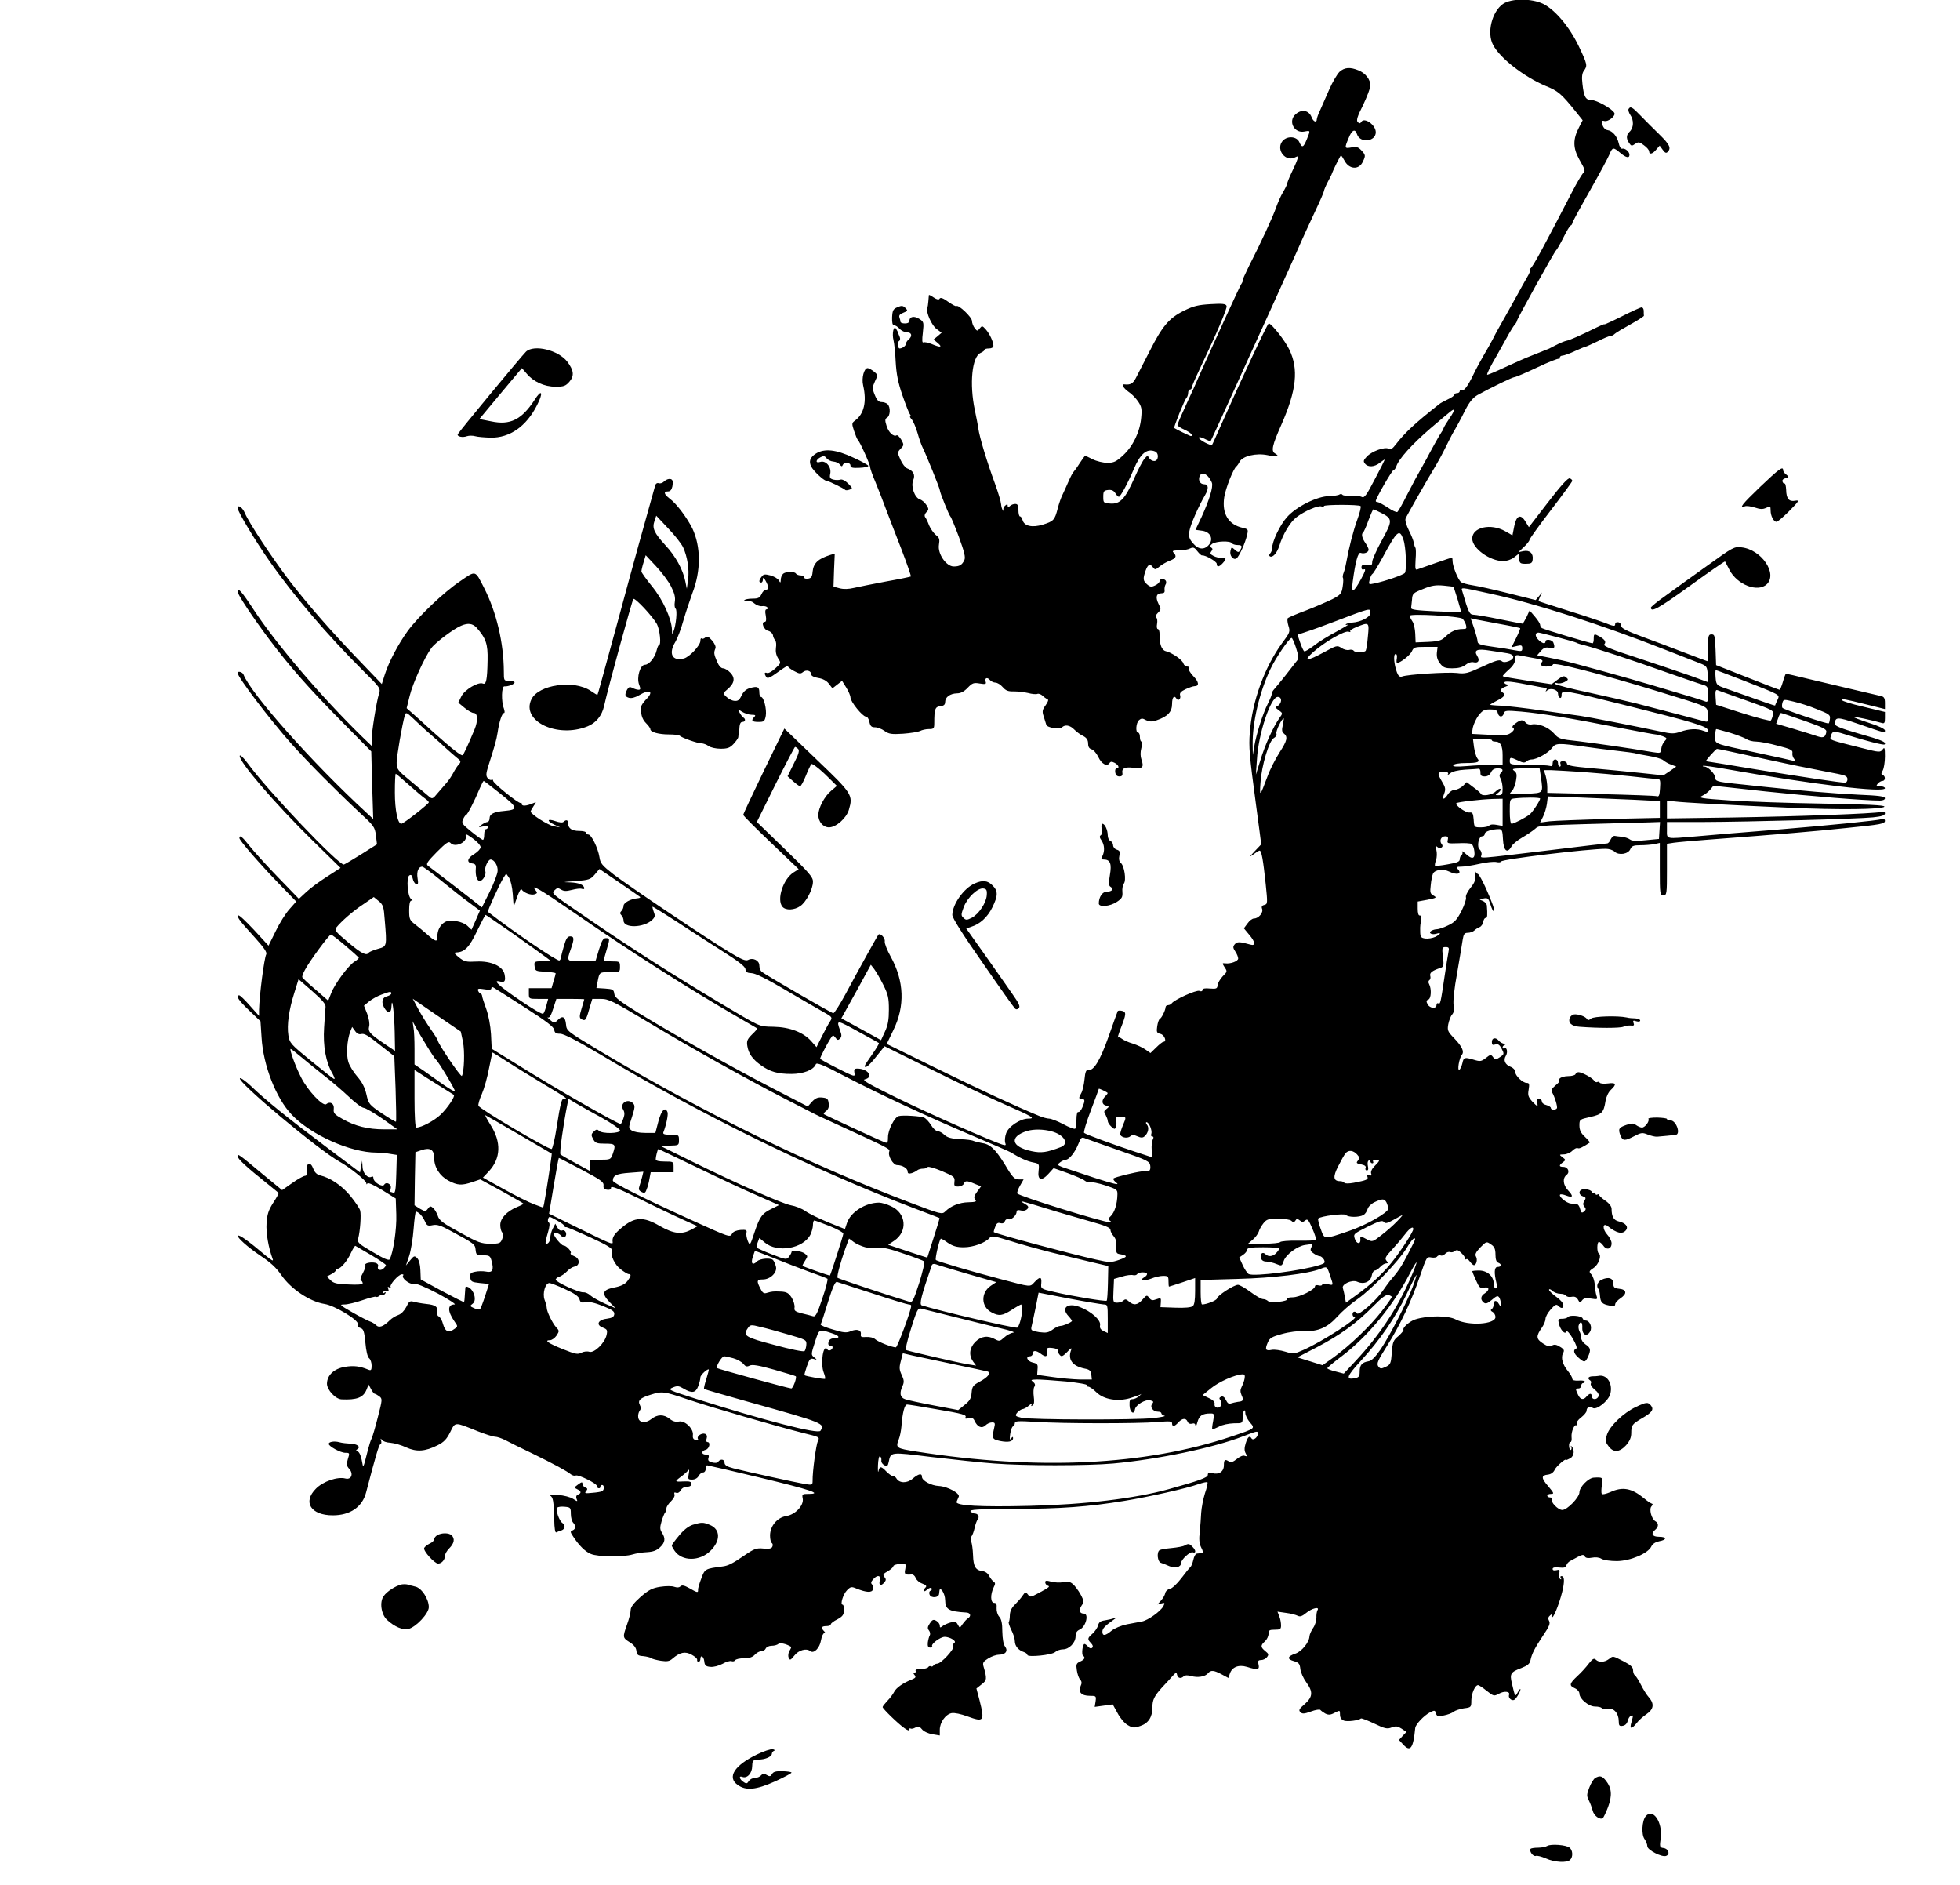 <?xml version="1.0" standalone="no"?>
<!DOCTYPE svg PUBLIC "-//W3C//DTD SVG 20010904//EN"
 "http://www.w3.org/TR/2001/REC-SVG-20010904/DTD/svg10.dtd">
<svg version="1.0" xmlns="http://www.w3.org/2000/svg"
 width="1097pt" height="1055pt" viewBox="0 0 1097 1055"
 preserveAspectRatio="xMidYMid meet">
<g transform="translate(0,1055) scale(0.1,-0.1)"
fill="#000000" stroke="none">
<path d="M8412 10528 c-62 -44 -91 -161 -56 -228 38 -75 174 -180 295 -231 70
-28 88 -44 168 -143 l39 -49 -20 -39 c-35 -67 -35 -115 1 -180 36 -64 35 -62
19 -80 -7 -8 -33 -52 -57 -98 -161 -312 -222 -424 -235 -432 -6 -4 -7 -8 -3
-8 5 0 -2 -19 -16 -42 -14 -24 -37 -65 -52 -93 -40 -72 -98 -176 -112 -200 -6
-11 -20 -36 -29 -55 -10 -19 -31 -57 -48 -85 -16 -27 -43 -77 -59 -110 -32
-67 -55 -97 -68 -89 -5 3 -9 0 -9 -5 0 -6 -7 -11 -15 -11 -8 0 -15 -4 -15 -9
0 -5 -17 -17 -37 -26 -20 -10 -42 -21 -47 -26 -135 -106 -193 -160 -243 -225
-19 -25 -29 -32 -41 -25 -21 12 -94 -14 -122 -44 -19 -20 -21 -27 -10 -40 17
-21 53 -19 84 6 14 11 26 19 26 16 0 -2 -25 -52 -56 -110 -46 -89 -58 -105
-72 -98 -9 5 -36 8 -60 6 -23 -1 -45 2 -48 6 -3 5 -11 6 -17 2 -7 -5 -32 -8
-57 -9 -69 -1 -186 -60 -237 -118 -40 -45 -83 -136 -83 -174 0 -10 -5 -23 -11
-29 -6 -6 -7 -13 -2 -16 15 -10 40 17 53 58 21 67 61 134 97 161 44 34 121 67
139 60 8 -3 14 -2 14 2 0 9 197 9 205 0 4 -3 -4 -37 -18 -75 -23 -63 -48 -161
-62 -240 -3 -18 -9 -43 -14 -56 -6 -14 -7 -27 -5 -30 3 -3 3 -25 -1 -49 -6
-40 -11 -46 -58 -71 -29 -14 -95 -43 -147 -63 -52 -19 -98 -39 -102 -43 -4 -3
-3 -23 3 -42 11 -34 9 -39 -36 -99 -98 -135 -167 -324 -180 -501 -6 -79 -3
-122 35 -404 6 -44 15 -111 20 -150 l9 -70 -37 -39 c-30 -32 -32 -35 -8 -18
16 12 32 22 36 22 11 0 20 -55 34 -187 11 -107 11 -112 -7 -117 -14 -3 -18
-10 -13 -22 8 -21 -20 -54 -45 -54 -10 0 -26 -12 -37 -28 l-20 -27 29 -35 c36
-42 38 -65 7 -56 -60 17 -74 17 -87 2 -11 -13 -11 -20 3 -41 9 -13 16 -31 16
-39 0 -15 -43 -31 -73 -27 -17 2 -17 1 -3 -22 16 -23 15 -25 -11 -51 -14 -15
-27 -37 -28 -49 -2 -19 -6 -22 -43 -19 -28 3 -42 0 -42 -8 0 -7 -7 -10 -17 -5
-18 6 -140 -49 -155 -70 -4 -5 -13 -10 -20 -10 -7 0 -13 -4 -14 -10 -1 -19
-23 -63 -32 -66 -5 -2 -12 -21 -15 -41 -5 -34 -3 -39 19 -44 22 -6 36 -44 16
-44 -5 0 -23 -14 -41 -32 l-32 -31 -27 19 c-15 11 -47 26 -72 34 -25 7 -52 20
-61 27 -9 7 -18 10 -22 7 -3 -4 3 18 14 47 33 84 34 95 10 102 -12 3 -23 2
-25 -1 -2 -4 -25 -68 -51 -142 -48 -135 -83 -193 -114 -188 -12 2 -17 -10 -21
-52 -3 -30 -11 -65 -18 -77 -16 -28 -15 -33 3 -33 18 0 19 -9 3 -47 -7 -16
-17 -28 -23 -26 -6 2 -10 -16 -10 -41 0 -24 -3 -48 -7 -52 -4 -4 -34 7 -67 25
-32 17 -68 31 -79 31 -11 0 -37 7 -58 16 -127 52 -323 143 -570 264 l-281 138
37 77 c66 134 61 275 -15 412 -20 36 -35 74 -33 85 3 19 -25 48 -35 38 -6 -6
-111 -196 -184 -332 -32 -59 -63 -108 -69 -108 -10 0 -374 211 -401 232 -7 6
-13 21 -13 35 0 28 -35 46 -63 31 -13 -7 -38 3 -105 44 -125 75 -559 367 -647
434 -65 51 -75 62 -80 98 -8 50 -45 126 -62 126 -7 0 -13 5 -13 10 0 6 -17 10
-38 10 -41 0 -62 14 -62 42 0 20 -11 23 -26 9 -5 -6 -24 -4 -46 4 -46 16 -50
1 -5 -20 l32 -15 -35 6 c-33 6 -130 68 -130 83 0 3 8 17 17 31 16 23 16 23 -3
15 -38 -16 -64 -18 -64 -4 0 7 -3 10 -6 6 -8 -8 -154 110 -154 124 0 6 -4 8
-9 5 -5 -3 -14 1 -21 9 -11 13 -10 26 3 68 38 119 45 144 52 187 9 62 25 110
36 110 5 0 4 11 -1 26 -15 38 -13 125 3 123 19 -2 57 12 57 22 0 5 -13 9 -30
9 -30 0 -30 1 -30 53 -1 160 -41 330 -110 466 -52 102 -45 100 -134 39 -91
-61 -234 -197 -294 -279 -53 -73 -106 -174 -128 -243 l-17 -54 -117 122 c-162
168 -295 320 -402 459 -95 125 -225 322 -247 375 -13 32 -41 51 -41 29 0 -19
98 -182 177 -295 133 -191 328 -419 525 -615 97 -96 99 -99 89 -130 -14 -45
-41 -214 -41 -256 l0 -35 -56 54 c-224 219 -478 516 -604 708 -68 104 -90 128
-90 101 0 -16 83 -141 175 -264 118 -157 223 -276 410 -465 l163 -165 5 -189
6 -189 -37 34 c-302 278 -647 666 -689 774 -5 14 -33 22 -33 9 0 -23 180 -260
299 -394 92 -103 254 -266 377 -381 87 -80 92 -86 98 -134 l6 -50 -87 -55
c-48 -30 -92 -56 -98 -58 -27 -7 -427 413 -539 567 -22 30 -42 49 -44 42 -9
-28 197 -269 410 -477 l154 -151 -76 -49 c-41 -26 -94 -65 -116 -86 l-41 -38
-119 123 c-66 68 -137 147 -159 175 -39 50 -55 62 -55 42 0 -13 107 -137 221
-255 l97 -100 -38 -43 c-21 -23 -56 -79 -77 -123 l-40 -81 -81 88 c-45 48 -84
85 -88 81 -9 -9 8 -31 93 -124 52 -58 69 -83 63 -94 -11 -20 -38 -227 -40
-309 l0 -35 -51 57 c-28 32 -55 58 -60 58 -22 0 -4 -28 55 -84 l64 -61 6 -90
c9 -157 81 -341 169 -433 107 -113 329 -212 474 -212 21 0 55 -3 76 -7 l38 -6
-3 -108 c-2 -86 -6 -108 -16 -104 -8 3 -15 5 -17 5 -2 0 -1 9 2 20 6 23 -25
40 -37 20 -10 -16 -60 15 -60 37 0 8 -4 12 -10 8 -20 -12 -50 19 -51 55 l-2
35 -6 -33 -6 -33 -191 144 c-209 157 -341 263 -421 341 -29 27 -56 46 -60 42
-18 -18 444 -405 558 -467 53 -29 148 -105 149 -119 1 -9 3 -10 6 -3 3 7 33
-6 82 -36 l77 -48 3 -89 c3 -81 -17 -215 -37 -251 -4 -9 -33 3 -94 40 -81 47
-88 54 -82 77 11 43 17 131 11 155 -3 13 -29 51 -57 85 -49 58 -110 99 -169
113 -16 4 -30 17 -37 38 -15 40 -39 34 -35 -9 2 -22 -1 -32 -11 -32 -7 0 -40
-18 -71 -40 l-57 -40 -106 87 c-139 116 -143 119 -143 102 0 -14 53 -63 165
-152 33 -27 62 -50 64 -53 2 -2 -11 -27 -30 -55 -26 -41 -34 -65 -37 -114 -4
-55 11 -138 34 -200 6 -15 -4 -10 -37 17 -99 84 -150 120 -157 113 -8 -8 53
-63 124 -111 59 -39 91 -69 119 -110 53 -77 159 -148 241 -161 56 -8 193 -91
187 -113 -3 -11 3 -19 15 -22 16 -5 21 -18 27 -81 4 -46 12 -81 21 -88 8 -6
14 -25 14 -41 0 -25 -3 -29 -18 -23 -48 20 -82 24 -131 16 -61 -10 -100 -46
-101 -94 0 -35 48 -87 82 -88 85 -4 121 10 139 53 l12 30 14 -26 c7 -14 17
-26 21 -26 4 0 15 -7 25 -14 18 -14 17 -18 -8 -116 -14 -56 -30 -110 -35 -120
-5 -9 -14 -37 -20 -61 -29 -113 -26 -109 -35 -61 -4 24 -14 46 -22 49 -11 4
-12 8 -3 13 21 13 0 30 -38 31 -20 1 -48 4 -62 8 -28 8 -60 3 -60 -9 0 -14 66
-50 93 -50 24 0 25 -1 14 -35 -9 -29 -7 -38 7 -54 26 -28 13 -63 -20 -55 -45
12 -126 -16 -166 -57 -75 -75 -28 -149 95 -149 97 0 165 47 186 128 54 207 72
267 80 270 6 2 7 11 4 20 -4 13 -3 14 5 4 5 -8 27 -15 48 -16 22 -2 61 -13 88
-26 58 -26 105 -23 175 12 36 18 51 34 71 74 29 58 22 58 153 5 43 -17 87 -31
98 -31 11 0 37 -9 57 -19 20 -11 89 -45 152 -75 121 -59 193 -98 216 -117 8
-6 20 -9 27 -6 15 6 120 -46 117 -58 -1 -5 3 -11 9 -13 6 -2 11 1 11 7 0 6 5
11 10 11 13 0 13 -27 1 -34 -5 -4 -30 -8 -56 -10 -39 -4 -45 -3 -35 9 10 12 9
16 -4 21 -9 3 -16 13 -16 21 0 11 -5 10 -24 -4 -23 -17 -24 -18 -5 -27 23 -11
24 -22 4 -30 -9 -3 -12 -12 -8 -23 7 -17 6 -17 -19 -1 -15 10 -53 20 -84 22
-35 3 -53 1 -44 -4 16 -10 19 -29 22 -133 1 -51 5 -76 12 -72 6 3 19 8 29 11
20 7 23 29 5 41 -18 11 -40 75 -29 86 5 5 24 7 42 5 32 -3 34 -5 34 -40 0 -20
6 -42 13 -49 16 -17 15 -36 -3 -43 -14 -5 -14 -9 2 -33 33 -51 68 -86 100 -99
39 -17 184 -18 233 -3 19 6 56 12 82 13 33 2 53 9 72 27 29 27 32 50 11 82
-12 19 -12 29 -2 64 7 23 16 45 20 49 4 4 7 14 7 23 0 9 12 27 26 40 14 14 23
30 19 39 -3 10 0 12 10 8 9 -3 19 3 25 14 6 12 21 20 35 20 16 0 25 6 25 16 0
12 -9 15 -38 14 -57 -3 -58 -2 -22 25 19 14 38 31 42 37 6 8 7 0 3 -20 -6 -29
-4 -32 19 -32 15 0 30 8 36 20 6 11 17 20 25 20 8 0 15 9 15 20 0 11 4 20 8
20 4 0 138 -31 296 -69 283 -68 352 -91 272 -91 -36 0 -38 -2 -33 -26 7 -38
-41 -90 -92 -98 -51 -8 -91 -56 -91 -109 0 -20 4 -38 10 -42 5 -3 7 -12 3 -20
-4 -11 -17 -14 -50 -11 -39 4 -52 -1 -106 -38 -67 -46 -91 -58 -122 -62 -99
-13 -100 -13 -120 -68 -11 -28 -19 -57 -18 -63 1 -17 -3 -17 -48 9 -29 16 -42
19 -50 11 -8 -8 -20 -8 -35 -3 -13 5 -46 5 -79 0 -45 -7 -65 -18 -110 -57 -38
-34 -55 -56 -55 -73 0 -14 -9 -50 -20 -80 -26 -73 -25 -75 14 -100 23 -14 36
-30 38 -48 3 -23 8 -28 38 -30 19 -2 39 -7 45 -11 5 -5 30 -11 54 -15 35 -5
48 -3 65 12 42 36 71 42 107 22 19 -10 33 -23 31 -29 -1 -6 2 -11 8 -11 5 0
10 7 10 15 0 27 19 16 22 -12 2 -23 9 -29 34 -31 18 -2 47 6 68 17 19 11 42
18 50 15 8 -3 17 -1 21 5 3 6 25 11 49 11 30 0 48 6 61 20 10 11 27 20 37 20
10 0 21 7 24 15 4 8 18 15 33 15 15 0 32 5 37 10 9 9 45 1 72 -16 2 -1 -2 -11
-9 -22 -7 -11 -9 -28 -5 -38 7 -17 10 -16 32 11 24 31 68 43 89 25 20 -16 53
17 60 60 4 22 12 40 18 40 8 0 7 4 -1 12 -19 19 -14 28 13 28 14 0 25 4 25 10
0 5 16 18 37 28 29 16 36 25 37 51 1 17 -3 31 -8 31 -15 0 3 59 25 81 20 20
25 21 53 9 55 -22 85 -24 92 -5 4 9 2 21 -5 28 -8 8 -6 15 6 29 24 27 45 23
37 -7 -7 -28 7 -33 26 -10 10 12 10 18 0 30 -10 12 -7 18 19 32 17 10 31 23
31 28 0 6 16 11 36 13 36 2 36 1 31 -28 -7 -30 -2 -34 35 -31 9 1 19 -8 23
-19 4 -12 20 -26 37 -32 21 -8 26 -14 19 -21 -19 -19 -12 -31 8 -13 11 10 22
13 25 8 3 -6 1 -12 -6 -14 -7 -3 -9 -12 -5 -22 8 -21 51 -18 53 4 3 33 5 34
19 16 8 -11 15 -34 15 -50 1 -53 19 -64 118 -70 24 -1 30 -20 9 -33 -7 -4 -20
-19 -29 -31 -16 -24 -16 -24 -27 -4 -9 17 -16 19 -42 12 -17 -5 -37 -14 -45
-21 -11 -9 -14 -8 -14 4 0 9 -9 21 -20 27 -16 9 -22 6 -36 -15 -13 -20 -14
-28 -4 -40 6 -8 8 -20 4 -27 -4 -6 -9 -25 -11 -40 -2 -21 2 -28 14 -28 9 0 14
3 11 6 -12 11 44 54 70 54 31 -1 69 -25 53 -34 -6 -4 -8 -12 -5 -19 6 -16 -69
-97 -90 -97 -8 0 -18 -5 -21 -10 -4 -6 -10 -8 -15 -5 -5 3 -11 1 -15 -5 -3 -5
-22 -10 -41 -10 -21 0 -33 -4 -29 -10 3 -5 1 -10 -6 -10 -9 0 -9 -3 0 -14 9
-11 6 -16 -16 -25 -49 -19 -88 -47 -99 -70 -6 -12 -23 -35 -38 -50 -14 -15
-26 -30 -26 -34 0 -9 87 -94 122 -118 18 -13 28 -16 28 -8 0 7 3 9 6 6 4 -3
16 -1 27 5 17 9 24 7 37 -9 9 -12 35 -24 58 -28 l42 -7 0 32 c0 41 32 86 66
93 16 3 53 -5 88 -18 93 -34 98 -28 69 88 l-18 68 29 23 c30 23 31 31 10 103
-5 18 1 26 27 42 19 12 46 21 60 21 37 0 53 21 34 46 -9 12 -14 43 -15 83 0
46 -5 70 -17 83 -10 11 -16 32 -15 49 2 20 -2 29 -13 29 -22 0 -23 47 -3 88
10 18 9 25 -1 31 -7 5 -18 19 -25 32 -7 15 -22 25 -38 27 -38 5 -50 25 -52 90
-1 31 -6 65 -10 75 -5 9 -4 23 2 30 5 6 13 28 17 47 4 19 12 40 17 47 12 14 2
33 -16 33 -8 0 -18 6 -24 12 -8 10 41 13 241 14 262 0 419 12 621 45 135 22
350 70 415 94 24 8 46 13 49 10 3 -2 -3 -31 -14 -62 -10 -32 -19 -80 -21 -108
-1 -27 -5 -76 -8 -107 -5 -42 -3 -66 8 -88 11 -21 12 -30 4 -31 -7 -1 -19 -2
-27 -3 -8 0 -17 -16 -21 -35 -4 -18 -11 -36 -16 -40 -4 -3 -28 -32 -51 -63
-25 -33 -53 -58 -65 -60 -12 -2 -23 -12 -25 -23 -2 -11 -13 -30 -24 -42 l-20
-22 22 6 c20 5 21 4 11 -16 -16 -29 -85 -78 -119 -85 -15 -3 -53 -10 -85 -16
-33 -7 -69 -22 -86 -36 -35 -29 -51 -31 -51 -5 0 18 14 32 66 69 18 12 18 13
-1 6 -11 -4 -34 -9 -52 -12 -23 -3 -33 -10 -37 -28 -4 -14 -18 -34 -31 -46
-29 -25 -30 -31 -9 -53 11 -11 13 -20 7 -26 -6 -6 -14 -4 -23 6 -7 8 -16 15
-20 15 -11 0 -18 -60 -8 -66 14 -9 9 -21 -16 -32 -22 -10 -24 -16 -19 -49 3
-21 11 -44 18 -52 10 -10 11 -20 3 -37 -15 -33 5 -54 51 -54 36 0 37 -1 33
-31 l-5 -31 51 7 50 7 27 -49 c14 -27 40 -58 57 -67 27 -16 35 -17 70 -5 45
15 68 49 68 104 0 43 10 63 55 113 19 20 45 48 57 62 20 22 23 23 26 8 4 -20
22 -24 38 -8 6 6 21 6 40 1 37 -11 79 -4 95 15 16 19 32 18 77 -6 l37 -20 8
23 c12 38 49 53 96 39 60 -19 72 -16 65 13 -5 20 -2 25 14 25 11 0 26 7 33 16
11 14 10 19 -9 34 -27 22 -28 32 -2 55 11 10 20 29 20 42 0 20 5 23 35 23 30
0 35 3 35 24 0 14 -4 37 -10 51 l-10 26 48 -7 c26 -3 55 -11 65 -16 13 -7 25
-3 48 16 31 26 77 37 63 15 -4 -7 -7 -26 -6 -42 0 -17 -8 -43 -19 -58 -10 -15
-19 -35 -20 -46 -1 -33 -43 -85 -79 -97 -45 -15 -48 -31 -8 -42 28 -8 33 -15
36 -44 2 -19 17 -52 33 -74 39 -54 37 -81 -8 -122 -31 -26 -36 -35 -25 -45 10
-11 21 -11 59 3 26 10 50 13 53 9 3 -4 15 -13 27 -20 18 -9 29 -9 53 4 30 15
30 15 30 -10 0 -17 7 -28 22 -34 20 -7 83 1 95 12 2 3 36 -10 74 -28 60 -29
73 -32 98 -22 24 9 34 7 56 -7 l27 -18 -21 -22 -21 -23 25 -27 c39 -42 55 -20
66 94 2 20 48 69 82 87 26 13 29 13 34 -5 4 -16 10 -18 44 -12 21 4 46 13 55
21 9 7 34 15 57 19 41 5 42 6 42 45 1 39 21 85 38 85 4 0 26 -14 48 -32 38
-30 41 -31 67 -17 31 18 66 14 58 -6 -6 -17 16 -36 30 -27 12 8 34 46 34 59
-1 4 -7 -3 -15 -17 -15 -27 -15 -28 -33 50 -13 54 -7 63 54 86 33 13 46 23 50
43 8 38 24 68 71 139 34 50 41 67 33 82 -7 13 -5 21 7 31 12 10 15 10 9 2 -4
-7 -3 -13 2 -13 11 0 50 106 61 166 8 44 5 64 -10 64 -6 0 -7 -5 -3 -12 4 -6
3 -8 -3 -5 -6 4 -8 18 -6 31 4 21 2 24 -16 19 -13 -3 -21 -1 -21 7 0 8 12 11
36 8 28 -3 38 0 41 12 2 9 12 20 22 25 70 38 72 39 81 25 5 -9 18 -11 40 -7
19 4 40 2 53 -6 13 -8 50 -13 87 -13 76 1 174 43 192 81 7 15 22 25 44 30 45
8 44 25 -1 25 -38 0 -47 18 -20 40 19 16 19 37 0 47 -22 13 -36 68 -22 83 9
10 9 14 -1 17 -7 3 -25 15 -40 28 -69 57 -120 67 -189 35 -24 -10 -45 -15 -48
-10 -3 5 -3 27 1 49 7 44 5 45 -46 42 -30 -2 -80 -53 -80 -82 0 -28 -68 -99
-96 -99 -24 0 -68 46 -58 61 3 5 -2 9 -10 9 -9 0 -16 5 -16 10 0 6 9 10 21 10
18 0 17 4 -15 42 -41 47 -41 62 -2 66 17 2 31 12 38 28 9 19 63 66 63 54 0 -2
10 2 23 9 23 12 27 50 7 68 -4 4 -5 3 -1 -4 3 -6 3 -14 -2 -17 -4 -2 -9 6 -10
20 -1 13 2 24 8 24 5 0 8 12 6 28 -3 30 17 76 28 65 4 -4 4 -1 1 8 -3 9 6 23
25 37 16 13 30 29 30 37 0 19 18 29 33 17 20 -17 89 37 100 78 15 59 -20 111
-68 100 -5 -1 -20 -2 -32 -2 -24 -1 -30 -12 -13 -23 6 -4 7 -11 4 -17 -4 -6 5
-21 21 -34 18 -14 26 -28 22 -38 -8 -20 -37 -21 -37 -1 0 8 -4 15 -9 15 -5 0
-14 -7 -21 -15 -18 -22 -35 -18 -48 10 -15 33 -15 35 3 35 8 0 15 7 15 15 0 8
5 15 10 15 6 0 10 4 10 9 0 4 -16 7 -35 5 -24 -1 -35 2 -35 11 0 7 -11 26 -24
42 -30 36 -41 75 -28 100 9 15 6 22 -11 33 -27 17 -38 19 -54 8 -7 -6 -25 -1
-47 14 -39 25 -40 41 -5 90 10 15 19 36 19 47 0 12 13 35 29 53 24 27 32 31
42 21 18 -18 29 -16 29 5 0 9 -18 30 -40 45 -22 16 -40 33 -40 39 0 6 8 4 18
-5 10 -10 30 -17 45 -17 14 0 29 -5 33 -11 3 -6 17 -9 31 -6 17 3 27 -2 35
-16 10 -19 12 -19 23 -4 9 12 21 15 50 10 37 -6 38 -5 30 18 -4 13 -8 41 -9
61 -2 21 -10 46 -19 56 -15 16 -14 19 13 37 28 19 46 70 28 81 -11 7 -10 64 1
64 6 0 17 -10 25 -21 18 -27 46 -19 46 13 0 13 -11 35 -25 50 -28 31 -25 69 4
46 49 -39 81 -47 101 -23 16 20 -1 41 -40 50 -28 6 -40 27 -40 71 0 13 -14 31
-35 45 -19 13 -35 28 -35 32 0 5 -4 5 -10 2 -5 -3 -10 -1 -10 5 0 6 -4 8 -10
5 -5 -3 -10 -2 -10 3 0 12 -38 22 -56 15 -21 -8 -17 -31 6 -38 16 -5 18 -9 8
-25 -9 -14 -9 -22 0 -33 10 -11 9 -17 -2 -27 -13 -10 -16 -7 -22 14 -3 14 -11
27 -18 27 -6 1 -22 3 -34 4 -25 2 -70 40 -60 50 3 3 18 1 33 -5 39 -15 43 -5
12 28 -29 31 -33 69 -8 88 19 15 7 44 -19 44 -25 0 -26 9 -2 26 16 12 16 14
-3 28 -19 15 -19 15 8 16 15 0 36 9 47 20 12 12 25 18 30 15 8 -5 27 4 68 31
2 1 -10 16 -27 32 -23 21 -31 38 -31 64 0 33 1 34 60 47 66 15 76 25 86 89 4
24 16 50 30 63 34 32 30 42 -16 36 -22 -3 -43 -1 -46 4 -3 5 -9 7 -14 4 -5 -3
-12 0 -17 7 -10 16 -69 48 -88 48 -7 0 -15 -5 -17 -11 -2 -6 -20 -11 -40 -11
-21 0 -42 -6 -49 -14 -6 -8 -8 -14 -3 -14 5 -1 -4 -11 -20 -24 -20 -17 -26
-28 -20 -37 15 -24 33 -82 28 -91 -7 -11 -34 -10 -34 2 0 5 -11 12 -25 16 -14
3 -25 12 -25 20 0 8 -7 14 -16 14 -11 0 -15 -6 -11 -20 7 -26 3 -25 -28 7 -21
24 -25 34 -19 66 5 31 3 37 -11 37 -23 0 -65 41 -65 63 0 10 -11 22 -25 27
-31 12 -42 37 -27 61 13 20 6 52 -9 43 -5 -3 -9 -1 -9 5 0 5 6 12 13 14 7 4 6
6 -4 6 -9 1 -22 8 -29 16 -18 22 -40 18 -40 -6 0 -16 4 -19 19 -14 15 5 24 -1
36 -24 15 -29 14 -31 -10 -47 -24 -16 -27 -16 -38 0 -12 16 -15 16 -41 -5 -25
-19 -32 -20 -65 -10 -54 16 -59 15 -66 -19 -4 -16 -11 -33 -17 -36 -13 -8 -1
65 14 83 15 18 1 47 -43 93 -36 37 -39 44 -33 78 4 20 13 45 21 54 11 12 13
28 9 52 -4 22 3 92 20 183 14 81 28 165 31 186 5 30 10 37 29 37 12 0 29 6 36
13 7 7 21 16 30 19 9 4 18 17 20 30 2 13 8 22 14 21 9 -1 10 17 6 70 -1 10
-12 21 -24 26 -21 8 -21 8 5 13 24 5 28 1 39 -33 6 -22 15 -39 19 -39 5 0 0
23 -12 52 -33 85 -70 158 -79 158 -5 0 -11 8 -13 18 -2 9 -3 0 -1 -21 4 -31
-1 -45 -26 -76 -17 -21 -28 -44 -25 -53 3 -8 -8 -42 -25 -76 -26 -50 -39 -64
-76 -81 -24 -12 -52 -21 -61 -21 -10 0 -24 -4 -32 -9 -19 -12 3 -24 29 -16 29
9 24 -2 -7 -18 -16 -7 -40 -11 -55 -9 -24 3 -28 8 -29 35 -1 18 0 37 1 42 7
34 6 54 -4 52 -7 -1 -11 14 -11 38 l0 40 55 10 c50 10 53 12 34 23 -19 10 -21
18 -16 59 2 26 9 56 13 65 11 21 57 27 89 11 46 -23 76 -13 48 15 -9 9 -5 12
21 12 17 0 64 7 102 16 39 9 81 13 94 10 13 -3 25 -2 27 3 4 13 487 71 586 71
18 0 40 -7 49 -16 23 -22 76 -14 88 14 8 18 18 22 56 22 26 0 61 3 78 6 l31 7
0 -147 c0 -139 1 -146 20 -146 19 0 20 7 20 144 l0 144 38 6 c20 3 100 10 177
16 437 33 615 48 785 66 201 20 220 24 220 41 0 9 -7 12 -17 9 -29 -8 -286
-34 -613 -61 -168 -13 -357 -29 -422 -35 -179 -15 -168 -18 -168 35 l0 45 198
0 c261 1 869 17 955 26 49 5 67 11 67 22 0 10 -7 12 -23 8 -37 -9 -461 -25
-844 -31 l-353 -5 0 50 0 50 43 -5 c47 -6 300 -20 642 -35 273 -13 527 -10
532 6 3 8 -98 13 -344 17 -191 3 -428 11 -525 18 -161 11 -175 14 -150 26 15
7 35 23 45 35 l17 21 293 -32 c255 -27 554 -51 639 -51 17 0 28 5 28 13 0 11
-35 15 -152 20 -140 7 -308 21 -543 46 -49 5 -117 13 -150 16 -92 10 -105 14
-105 33 0 21 -40 62 -60 62 -7 0 -11 2 -9 4 3 3 67 -6 144 -20 474 -84 875
-132 875 -105 0 6 -12 11 -26 11 -22 0 -25 2 -14 15 7 8 19 15 26 15 17 0 18
27 2 33 -10 3 -10 9 0 26 6 11 12 46 12 78 0 49 -2 54 -13 39 -13 -17 -18 -17
-116 8 -187 47 -180 44 -174 66 8 30 16 31 79 11 117 -37 216 -62 222 -57 12
13 -17 25 -145 61 -100 29 -133 42 -133 54 1 40 14 40 125 2 160 -55 155 -54
155 -39 0 9 -34 25 -90 43 -49 16 -88 31 -86 33 4 3 100 -17 159 -34 14 -4 17
1 17 28 l0 34 -120 29 c-66 15 -120 32 -120 37 0 9 6 8 148 -27 l92 -23 0 34
c0 27 -5 35 -22 39 -49 11 -285 67 -403 95 -69 17 -127 30 -129 30 -2 0 -10
-20 -17 -45 -7 -25 -16 -45 -19 -45 -3 0 -84 31 -180 69 l-175 69 -3 86 c-3
78 -5 86 -22 86 -18 0 -20 -7 -20 -75 0 -41 -2 -75 -4 -75 -2 0 -57 21 -123
46 -65 25 -173 66 -239 90 -91 34 -121 49 -120 62 0 9 -7 18 -16 20 -11 2 -18
-3 -18 -12 0 -12 -10 -11 -59 9 -32 12 -128 44 -212 70 -85 27 -155 49 -157
51 -2 1 2 13 8 26 l11 23 -18 -22 -18 -21 -152 38 c-83 21 -174 41 -202 45
-27 4 -56 12 -64 18 -17 14 -47 89 -47 117 0 11 -2 20 -3 20 -4 0 -161 -54
-190 -65 -16 -7 -17 -2 -14 53 3 34 2 64 -1 67 -3 3 -7 16 -9 28 -2 12 -14 43
-28 70 -13 26 -22 55 -18 65 6 16 125 225 171 300 12 20 36 64 52 97 16 33 34
67 38 75 27 46 46 81 74 137 22 43 42 67 67 82 72 40 197 101 209 101 6 0 63
24 126 54 63 30 117 51 120 48 3 -3 6 0 6 6 0 7 7 12 15 12 8 0 39 11 69 25
30 14 58 25 61 25 3 0 33 14 67 30 33 17 65 30 72 30 7 0 17 5 24 12 6 6 46
30 88 53 42 23 75 45 75 48 -1 4 -1 16 -1 27 0 11 -5 20 -12 20 -6 0 -55 -22
-110 -50 -54 -27 -98 -47 -98 -45 0 3 -21 -6 -47 -19 -89 -44 -148 -70 -166
-73 -10 -2 -37 -13 -60 -25 -23 -12 -44 -23 -47 -23 -3 -1 -14 -5 -25 -10 -11
-4 -40 -16 -65 -26 -25 -9 -90 -38 -144 -63 -55 -26 -101 -45 -102 -43 -4 4
18 47 56 112 12 22 36 65 53 95 16 30 36 62 43 71 8 8 14 19 14 23 0 10 211
390 220 396 4 3 22 34 40 70 18 36 36 67 41 68 5 2 9 8 9 13 0 5 44 86 98 181
54 95 104 188 111 206 16 39 21 39 59 7 33 -28 52 -32 52 -11 0 17 -24 38 -41
34 -7 -2 -15 11 -19 30 -9 40 -35 70 -63 74 -12 2 -23 13 -28 29 -5 22 -4 26
10 22 23 -6 67 30 56 46 -14 24 -99 71 -127 71 -33 0 -43 17 -51 90 -5 40 -2
60 8 74 21 28 20 35 -29 138 -52 108 -131 202 -198 236 -64 32 -180 32 -226 0z
m-300 -2320 c-16 -24 -30 -47 -32 -53 -1 -5 -5 -14 -10 -20 -4 -5 -23 -37 -41
-70 -18 -33 -39 -71 -46 -85 -54 -96 -75 -135 -112 -207 -22 -45 -45 -84 -50
-88 -5 -3 -30 8 -54 25 -25 16 -50 30 -56 30 -6 0 -11 3 -11 6 0 15 92 174
100 174 5 0 11 9 15 20 13 41 88 124 190 212 120 102 128 109 132 104 3 -3 -8
-24 -25 -48z m-382 -528 c65 -33 65 -43 4 -154 -30 -54 -54 -109 -54 -121 0
-18 -4 -21 -30 -17 -23 3 -30 0 -30 -13 0 -11 5 -15 15 -11 11 4 5 -14 -17
-54 -43 -78 -56 -83 -47 -16 15 113 30 168 45 162 19 -7 44 3 44 18 0 6 -8 23
-17 36 -20 28 -25 52 -14 60 4 3 18 33 30 68 13 34 25 62 28 62 2 0 21 -9 43
-20z m125 -151 c14 -39 19 -169 8 -185 -8 -11 -112 -47 -171 -59 -32 -7 -33
-6 -26 22 4 15 11 29 15 31 5 2 30 43 56 90 83 154 96 166 118 101z m280 -263
c1 0 11 -32 23 -70 12 -39 20 -70 19 -71 -1 -1 -65 1 -142 4 -104 5 -139 9
-137 19 1 6 3 28 5 47 2 33 6 37 62 59 48 20 71 23 115 19 30 -3 55 -6 55 -7z
m205 -38 c247 -53 619 -172 975 -312 94 -37 186 -73 205 -80 32 -13 35 -18 38
-59 l3 -45 -93 34 c-51 18 -184 63 -296 100 -152 49 -201 69 -193 78 12 14 4
26 -26 44 -31 17 -33 16 -33 -13 0 -14 -3 -25 -7 -25 -13 0 -272 78 -283 85
-5 3 -10 12 -10 18 0 7 -13 27 -29 46 l-30 35 -17 -37 c-10 -20 -20 -37 -23
-37 -3 0 -61 11 -129 25 -68 14 -133 25 -145 25 -22 0 -29 15 -62 129 -8 26
-19 27 155 -11z m-670 -109 c0 -22 -54 -50 -102 -53 -15 -1 -30 -5 -35 -9 -4
-5 1 -5 12 -2 11 4 -17 -13 -62 -38 -46 -24 -104 -60 -129 -80 -26 -20 -50
-34 -54 -32 -5 3 -15 25 -23 49 l-15 44 51 17 c29 9 97 34 152 55 213 81 205
79 205 49z m516 -32 c7 -7 15 -22 19 -34 5 -20 3 -23 -19 -23 -36 0 -67 -14
-96 -43 -22 -21 -36 -26 -96 -29 l-71 -3 -2 49 c-1 26 -8 58 -16 69 -8 12 -15
26 -15 31 0 14 282 -2 296 -17z m204 -28 c63 -11 117 -23 118 -24 2 -2 -8 -27
-22 -55 l-26 -52 30 7 c25 6 30 4 30 -13 0 -17 -4 -18 -42 -11 -24 5 -80 14
-125 20 -67 9 -83 15 -83 29 0 9 -9 42 -19 73 l-20 57 22 -5 c12 -2 74 -14
137 -26z m-5723 -21 c53 -60 64 -93 62 -182 -2 -113 -8 -139 -27 -131 -27 10
-102 -35 -120 -72 l-17 -35 35 -29 c19 -16 42 -29 52 -29 22 0 24 -44 4 -92
-41 -98 -61 -140 -67 -144 -8 -5 -60 36 -164 129 -43 40 -95 86 -114 103 l-35
31 17 69 c17 70 83 215 121 267 22 31 129 111 168 126 38 16 63 12 85 -11z
m4989 -49 c-3 -39 -9 -75 -12 -80 -7 -12 -61 -12 -68 0 -3 5 -15 7 -25 4 -10
-3 -30 2 -43 11 -24 16 -28 14 -98 -24 -95 -52 -119 -51 -60 1 61 55 177 122
198 114 9 -3 13 -3 9 2 -4 4 12 15 35 24 71 29 72 28 64 -52z m1061 -5 c54
-14 102 -28 107 -31 4 -3 22 -9 40 -13 58 -14 280 -87 456 -150 96 -34 190
-66 208 -71 30 -9 32 -13 32 -56 0 -39 -2 -44 -17 -38 -19 8 -52 18 -288 88
-123 37 -472 134 -510 141 -5 1 -40 8 -76 16 l-66 13 21 24 c16 18 26 22 48
18 28 -7 33 0 22 29 -7 17 -44 22 -44 6 0 -16 -19 -11 -40 10 -20 20 -19 40 1
40 5 0 53 -12 106 -26z m-1463 -60 c17 -55 17 -58 -1 -79 -10 -13 -37 -47 -60
-77 -23 -29 -50 -62 -60 -73 -10 -11 -17 -23 -15 -28 1 -4 -9 -29 -22 -55 -28
-55 -64 -168 -76 -239 l-8 -48 -1 55 c-2 126 37 294 99 425 30 64 106 175 119
175 4 0 15 -25 25 -56z m788 -27 c-2 -22 3 -41 18 -60 18 -23 29 -27 69 -27
33 0 56 6 73 19 15 12 33 18 45 15 27 -7 37 10 21 35 -21 34 -1 42 72 30 36
-5 80 -12 98 -15 39 -6 43 -30 6 -44 -19 -7 -31 -7 -40 1 -11 9 -34 3 -106
-31 -83 -38 -97 -42 -144 -36 -53 6 -278 -8 -307 -20 -12 -4 -20 2 -28 22 -17
45 -22 104 -8 104 7 0 9 -10 7 -25 -3 -14 -2 -25 1 -25 18 0 73 43 83 65 10
23 16 25 78 25 l66 0 -4 -33z m561 -33 c28 -5 35 -10 27 -19 -5 -6 -7 -15 -3
-18 11 -12 61 -8 65 5 5 14 259 -51 568 -145 321 -99 294 -86 298 -137 3 -40
2 -42 -20 -36 -24 7 -214 56 -378 99 -52 13 -174 41 -270 62 -96 20 -179 42
-185 47 -7 7 -3 8 10 5 11 -4 30 0 43 7 21 11 21 14 8 25 -12 11 -21 8 -49
-13 l-33 -25 -135 20 c-73 11 -136 22 -138 25 -2 2 13 18 33 36 24 21 36 40
36 58 0 27 1 27 43 19 23 -5 59 -11 80 -15z m1144 -118 c230 -90 214 -82 201
-114 -7 -15 -13 -28 -13 -30 -2 -2 -65 20 -295 102 -31 12 -35 17 -38 54 -2
23 -1 42 1 42 3 0 67 -24 144 -54z m-1172 -32 c39 -8 74 -14 78 -14 5 0 5 -6
1 -12 -5 -10 -4 -10 5 -2 18 17 61 5 61 -17 0 -10 5 -21 10 -24 6 -3 10 3 10
14 0 33 3 33 395 -65 333 -83 419 -109 423 -128 3 -13 -1 -14 -23 -6 -36 14
-82 12 -130 -5 -35 -12 -49 -12 -110 1 -136 29 -411 83 -450 88 -22 3 -119 17
-215 30 -96 14 -201 26 -232 27 -32 1 -58 4 -58 5 0 2 18 13 40 24 40 20 49
33 30 45 -17 11 -11 23 18 33 17 7 21 11 10 11 -10 1 -18 6 -18 11 0 11 40 7
155 -16z m1202 -85 c147 -52 152 -55 146 -79 -3 -14 -8 -28 -12 -32 -3 -4 -74
14 -156 40 l-150 48 -3 43 c-2 33 0 42 10 39 7 -3 81 -29 165 -59z m-2607 1
c0 -10 -8 -24 -17 -29 -17 -9 -16 -11 5 -26 22 -16 22 -17 3 -43 -35 -50 -81
-151 -106 -234 l-26 -83 6 85 c8 144 77 350 116 350 12 0 19 -7 19 -20z m3000
-49 c65 -25 75 -32 72 -52 -1 -12 -4 -25 -7 -27 -5 -6 -254 78 -259 87 -3 4
-3 17 0 28 6 20 8 20 62 7 32 -7 91 -26 132 -43z m-1787 -21 c6 -25 27 -26 34
-2 4 16 12 17 96 10 112 -10 278 -37 541 -89 110 -21 205 -39 212 -39 7 0 25
-5 40 -10 25 -10 26 -12 10 -29 -9 -9 -17 -29 -18 -42 -2 -24 -4 -25 -48 -18
-121 21 -316 49 -415 61 -105 11 -111 13 -139 45 -31 34 -86 56 -123 49 -12
-3 -27 2 -34 10 -15 19 -29 17 -58 -5 -16 -12 -20 -20 -12 -25 8 -5 5 -13 -11
-26 -20 -15 -37 -17 -122 -12 l-98 5 5 34 c4 19 18 50 32 69 22 28 32 34 64
34 30 0 40 -4 44 -20z m-6069 -32 c18 -18 61 -58 96 -88 34 -30 75 -66 89 -80
15 -14 40 -35 55 -48 26 -20 28 -24 14 -40 -9 -9 -22 -30 -31 -47 -8 -16 -25
-41 -37 -55 -12 -14 -35 -40 -51 -59 -26 -32 -30 -33 -46 -20 -10 8 -55 46
-100 84 -79 65 -83 70 -83 108 0 33 31 214 46 265 5 18 11 15 48 -20z m7786
-12 c105 -37 124 -47 122 -62 -6 -30 -16 -35 -48 -25 -16 6 -75 24 -131 41
l-102 30 11 30 c5 17 13 30 16 30 4 0 63 -20 132 -44z m-2920 -23 c-7 -27 -5
-40 5 -47 24 -19 20 -40 -23 -106 -23 -36 -54 -96 -68 -135 -43 -115 -45 -117
-39 -34 6 95 48 235 75 249 11 6 17 17 14 25 -5 12 30 85 41 85 1 0 -1 -17 -5
-37z m2504 -44 c39 -12 80 -28 91 -35 11 -8 35 -14 55 -14 19 0 73 -10 120
-23 71 -18 85 -25 82 -40 -2 -10 2 -25 10 -34 11 -14 10 -15 -7 -10 -11 3 -96
22 -190 42 -264 57 -245 49 -245 95 0 22 3 40 6 40 4 0 39 -10 78 -21z m-1334
-41 c0 -5 8 -8 18 -8 30 0 42 -22 42 -77 l0 -53 -57 0 c-32 0 -96 -3 -142 -7
-63 -5 -82 -3 -77 5 4 7 33 12 70 12 69 0 82 6 64 27 -6 8 -14 36 -18 61 l-6
47 53 0 c29 0 53 -3 53 -7z m530 -38 c36 -5 110 -15 165 -21 55 -6 103 -13
106 -14 3 -2 37 -9 75 -15 38 -6 76 -17 84 -25 8 -7 28 -19 44 -24 l28 -11
-36 -25 -36 -24 -132 14 c-73 8 -195 19 -270 26 -103 9 -138 15 -138 26 0 7
-9 13 -21 13 -15 0 -19 -5 -15 -15 3 -8 1 -15 -4 -15 -6 0 -10 9 -10 20 0 11
-7 20 -15 20 -9 0 -15 -9 -15 -21 0 -15 -4 -19 -16 -15 -9 3 -63 6 -120 6 -97
0 -104 1 -104 20 0 24 3 24 47 4 25 -13 37 -14 46 -5 6 6 19 11 29 11 29 0 95
37 115 65 20 27 33 28 193 5z m935 -54 c110 -24 250 -54 310 -65 61 -12 134
-27 163 -32 41 -8 52 -14 52 -30 0 -10 -6 -19 -13 -19 -27 0 -240 32 -503 75
-149 25 -273 45 -276 45 -6 0 55 69 62 69 3 1 95 -19 205 -43z m-1529 -88 c-1
-18 5 -23 24 -23 16 0 28 8 35 23 7 15 18 22 37 22 30 0 35 -9 17 -27 -8 -8
-8 -17 0 -31 6 -11 11 -37 11 -56 0 -30 -3 -36 -22 -36 -21 0 -21 0 -2 14 10
8 16 17 12 21 -3 4 -16 -3 -27 -14 -20 -20 -76 -29 -83 -13 -1 4 -20 21 -41
36 l-38 29 -22 -22 c-13 -11 -33 -21 -45 -21 -12 0 -29 -11 -38 -25 -22 -34
-35 -32 -21 4 9 24 7 35 -11 65 -29 49 -28 56 9 56 21 0 28 -4 23 -12 -4 -7 1
-5 12 4 13 11 42 18 84 21 36 2 70 4 76 5 6 1 10 -8 10 -20z m338 -24 c13 -96
17 -91 -81 -96 -49 -2 -90 -3 -92 -2 -2 2 3 10 12 18 8 9 18 34 22 58 6 34 4
44 -11 55 -15 11 -7 13 63 13 l80 0 7 -46z m231 26 c72 -5 193 -16 270 -24 77
-9 147 -16 155 -16 12 0 14 -11 11 -51 -2 -38 -6 -49 -17 -45 -7 3 -149 8
-314 12 l-300 7 0 31 c0 17 -4 46 -9 64 l-10 32 42 0 c23 -1 101 -5 172 -10z
m-6568 -71 c38 -34 78 -68 91 -77 12 -8 22 -18 22 -22 0 -9 -142 -120 -154
-120 -20 0 -36 76 -36 175 0 58 2 105 5 105 2 0 35 -28 72 -61z m514 -51 c98
-78 101 -89 22 -96 -59 -5 -83 -17 -83 -42 0 -11 -6 -20 -12 -20 -7 0 -22 -8
-33 -16 -19 -15 -19 -15 8 -9 17 5 27 3 27 -4 0 -6 -4 -11 -10 -11 -5 0 -10
-13 -10 -30 0 -16 -3 -30 -7 -30 -5 0 -34 21 -65 46 -52 42 -56 48 -46 70 6
13 14 24 17 24 7 0 47 78 76 148 10 23 20 42 22 42 2 0 44 -32 94 -72z m5819
-27 c0 -11 -42 -76 -59 -89 -23 -18 -88 -52 -101 -52 -6 0 -10 28 -10 69 0 68
0 70 28 73 51 6 142 6 142 -1z m533 -7 l137 -7 0 -47 0 -47 -282 -6 c-156 -4
-307 -10 -335 -13 l-53 -7 16 32 c9 18 19 51 22 73 l5 41 176 -6 c97 -4 238
-10 314 -13z m-743 -70 l0 -76 -34 6 c-20 4 -37 2 -41 -4 -3 -5 -24 -10 -45
-10 -39 0 -39 0 -42 43 -3 35 -6 42 -23 40 -21 -3 -84 42 -74 52 7 7 138 22
207 24 l52 1 0 -76z m878 -101 l-3 -48 -74 -7 c-52 -6 -78 -4 -88 4 -8 6 -27
13 -43 15 -16 1 -35 4 -42 5 -7 2 -17 -7 -23 -19 -5 -13 -14 -23 -20 -23 -5 0
-143 -16 -305 -36 -443 -53 -403 -50 -398 -28 2 10 -3 24 -10 30 -18 13 -7 74
14 74 8 0 14 6 14 14 0 13 41 26 81 26 15 0 19 -10 21 -57 3 -64 24 -82 47
-41 6 13 33 35 59 50 26 15 59 37 73 49 27 22 -14 19 642 37 l58 2 -3 -47z
m-6598 -94 c0 -9 -16 -26 -35 -38 -40 -23 -46 -48 -12 -53 17 -2 22 -9 20 -28
-3 -40 6 -70 22 -70 18 0 38 37 31 55 -6 17 15 65 30 65 20 0 42 -35 39 -65
-1 -16 -21 -69 -45 -117 l-43 -86 -66 52 c-36 28 -101 78 -144 111 -43 33 -85
65 -93 71 -11 9 -1 23 51 76 52 52 67 62 76 51 24 -29 95 3 86 38 -4 15 3 13
39 -13 24 -17 44 -39 44 -49z m5413 40 c-5 -19 -2 -20 58 -18 35 2 69 0 75 -4
7 -4 14 -23 16 -42 5 -42 -13 -47 -50 -12 -14 12 -22 17 -18 10 3 -6 2 -14 -4
-18 -5 -3 -10 -14 -10 -24 0 -13 -14 -19 -67 -28 -37 -7 -69 -10 -71 -8 -3 2
0 17 5 32 6 15 6 41 2 57 -6 21 -5 26 3 18 16 -16 42 -3 27 14 -15 19 -4 44
20 44 14 0 18 -5 14 -21z m-5634 -227 c53 -43 123 -99 157 -123 l60 -45 -23
-53 -24 -54 -22 21 c-27 26 -96 38 -125 23 -28 -15 -45 -48 -44 -83 1 -32 -11
-29 -63 18 -16 14 -45 38 -62 51 -30 23 -33 30 -33 79 0 36 4 54 13 54 8 0 8
3 -2 9 -20 13 -28 120 -10 132 10 6 15 1 19 -18 3 -14 11 -28 19 -31 11 -4 13
3 8 34 -6 37 5 64 26 64 6 0 54 -35 106 -78z m1113 -91 c4 -4 -2 -7 -14 -8
-38 -3 -78 -25 -78 -42 0 -9 -5 -22 -12 -29 -9 -9 -9 -15 0 -24 7 -7 12 -20
12 -30 0 -43 111 -41 159 3 17 16 19 24 10 46 -5 14 -8 27 -7 29 2 1 62 -36
133 -82 72 -47 187 -122 257 -166 90 -57 128 -86 130 -101 2 -17 10 -22 34
-23 20 0 84 -31 185 -91 85 -50 180 -105 212 -123 55 -31 57 -33 44 -54 -8
-11 -28 -49 -46 -84 l-31 -62 -30 34 c-44 49 -119 78 -210 80 -86 2 -66 -6
-310 139 -251 150 -478 295 -705 450 -237 162 -230 156 -210 176 13 13 19 13
35 3 16 -10 30 -10 61 -2 23 6 47 9 55 6 8 -3 14 -2 14 2 0 20 -29 32 -79 34
-47 1 -42 2 28 7 77 6 86 9 110 37 l26 31 110 -75 c61 -41 113 -78 117 -81z
m-712 14 l5 -70 19 54 c10 29 21 49 25 44 12 -19 52 -34 72 -28 16 5 18 9 8
21 -35 42 19 11 212 -122 318 -220 640 -425 924 -589 55 -32 101 -59 103 -60
2 -2 -11 -17 -29 -34 -27 -27 -31 -37 -26 -66 7 -42 30 -74 77 -107 50 -36 94
-48 169 -48 68 0 125 23 137 54 4 12 41 -3 157 -64 202 -105 475 -232 721
-336 111 -47 208 -89 216 -94 45 -29 90 -49 122 -55 34 -7 35 -8 31 -46 -7
-54 16 -61 55 -18 l29 32 79 -28 c43 -16 86 -34 95 -42 9 -7 22 -11 30 -9 8 3
46 -5 84 -17 66 -22 70 -24 69 -52 -1 -53 -16 -99 -36 -119 -16 -15 -17 -20
-6 -27 10 -7 10 -9 0 -9 -38 0 -508 146 -518 161 -3 5 4 25 15 44 l20 35 -27
0 c-24 0 -35 11 -77 82 -55 89 -84 116 -132 122 -18 3 -37 8 -44 11 -6 4 -40
9 -76 10 -49 3 -71 9 -87 24 -12 12 -30 21 -38 21 -9 0 -26 15 -37 34 -12 19
-29 37 -39 42 -20 8 -120 15 -143 8 -23 -7 -59 -77 -59 -118 0 -29 -3 -34 -17
-29 -28 10 -336 153 -342 158 -2 3 3 11 13 18 12 9 17 23 14 42 -3 26 -8 30
-35 33 -25 3 -39 -3 -58 -23 l-24 -27 -205 106 c-228 118 -544 296 -743 418
-108 67 -133 86 -135 107 -3 23 -8 26 -52 29 l-48 3 7 37 c10 52 10 52 71 52
53 0 54 0 54 30 0 29 -2 30 -45 30 -25 0 -45 3 -45 8 0 4 7 29 15 56 19 63 19
66 -4 66 -15 0 -23 -14 -38 -62 l-19 -63 -77 -3 c-87 -3 -87 -3 -62 68 20 56
19 70 -4 70 -15 0 -23 -13 -35 -54 -9 -30 -16 -59 -16 -64 0 -6 -4 -13 -9 -17
-11 -6 -255 159 -400 272 -5 3 65 156 87 191 l15 23 16 -23 c9 -14 18 -52 21
-93z m-717 -140 c13 -153 13 -151 -38 -165 -25 -7 -48 -17 -51 -21 -12 -20
-40 -6 -115 57 -69 58 -78 68 -67 83 27 34 95 94 152 131 l58 40 28 -23 c24
-20 28 -31 33 -102z m726 -85 c86 -61 167 -119 181 -130 l25 -19 -48 0 c-47
-1 -48 -2 -45 -28 3 -27 6 -28 61 -31 31 -2 57 -6 57 -9 0 -3 -5 -23 -12 -44
l-11 -39 -64 0 -63 0 0 -30 c0 -30 1 -30 54 -30 l54 0 -10 -37 c-5 -21 -13
-42 -18 -46 -4 -5 -63 29 -131 76 -119 81 -156 116 -110 104 26 -7 32 3 25 40
-9 46 -75 76 -157 72 -57 -3 -68 -1 -98 23 -26 21 -30 27 -16 28 47 1 74 29
117 120 24 49 45 90 48 90 2 0 74 -50 161 -110z m-946 -62 c40 -34 73 -64 75
-67 1 -4 -9 -13 -23 -22 -34 -20 -111 -124 -131 -176 l-17 -43 -71 62 c-39 33
-72 64 -74 69 -2 4 4 22 14 40 24 47 136 199 146 199 5 0 41 -28 81 -62z
m6174 -35 c-3 -16 -13 -77 -22 -138 -22 -149 -24 -157 -35 -150 -6 3 -10 -1
-10 -9 0 -23 -37 -20 -50 4 -8 16 -8 22 4 26 16 6 19 58 5 86 -6 10 -5 19 1
23 6 4 8 15 5 24 -5 17 12 30 59 45 16 6 18 13 12 61 -6 51 -5 55 15 55 18 0
21 -4 16 -27z m-3164 -183 c28 -56 32 -75 32 -140 0 -56 -5 -87 -22 -123 l-22
-48 -43 24 c-24 13 -74 41 -111 61 l-68 37 37 67 c47 84 63 113 99 180 l29 53
18 -23 c10 -13 33 -52 51 -88z m-3121 -125 c-1 -11 -5 -63 -8 -115 -7 -104 10
-196 47 -258 10 -19 15 -32 9 -30 -5 1 -63 47 -129 101 -114 93 -120 100 -127
143 -9 59 3 142 33 237 l24 77 77 -67 c55 -48 76 -73 74 -88z m1116 -3 c117
-75 162 -109 164 -125 2 -17 10 -22 33 -22 20 0 92 -37 225 -116 570 -341
1196 -647 1755 -860 77 -29 141 -54 143 -55 2 -1 -13 -51 -33 -112 l-35 -110
-38 12 c-20 6 -69 23 -109 36 l-72 24 34 23 c77 52 67 155 -18 193 -23 11 -53
20 -67 20 -76 0 -160 -53 -180 -115 l-11 -33 -92 37 c-51 21 -109 49 -130 64
-20 14 -56 28 -80 32 -47 8 -305 122 -564 250 l-168 83 53 1 c51 1 52 2 52 31
0 29 -2 30 -46 30 -36 0 -45 3 -41 14 16 40 28 100 23 112 -13 33 -34 12 -51
-51 l-17 -65 -57 0 c-33 0 -65 6 -76 14 -18 13 -18 15 2 75 17 54 18 64 6 77
-30 30 -77 -1 -55 -36 8 -14 9 -27 1 -49 -6 -17 -13 -31 -15 -31 -18 0 -364
198 -568 326 l-154 95 -4 82 c-3 49 -14 106 -27 142 -12 33 -23 66 -23 73 -1
6 -5 12 -9 12 -4 0 -9 7 -13 15 -4 13 1 14 34 9 28 -5 40 -3 40 5 0 7 5 9 13
4 7 -4 86 -54 175 -111z m-748 78 c0 -5 -11 -12 -25 -16 -29 -7 -33 -38 -9
-72 19 -27 34 -20 35 16 3 67 16 -40 18 -142 l2 -107 -60 40 c-82 56 -92 68
-85 97 4 14 -1 44 -11 71 l-18 45 29 24 c16 13 47 30 69 38 49 18 55 19 55 6z
m401 -269 c11 -53 7 -170 -6 -192 -6 -8 -135 182 -135 199 0 3 -17 31 -39 62
-21 30 -53 81 -70 113 l-31 58 134 -92 135 -92 12 -56z m679 237 c0 -2 -7 -25
-15 -52 -12 -40 -13 -51 -3 -58 23 -14 28 -9 45 52 l18 60 48 0 c44 0 67 -12
271 -134 233 -140 539 -311 754 -422 70 -36 138 -71 152 -78 14 -8 75 -37 135
-64 305 -140 307 -141 302 -156 -9 -24 22 -76 44 -76 29 0 59 -18 59 -36 0
-11 6 -14 23 -9 12 4 26 11 31 16 6 5 20 9 32 9 12 0 24 4 26 9 2 5 37 -5 78
-22 70 -30 75 -34 72 -59 -3 -24 0 -28 21 -28 14 0 27 7 31 15 7 19 18 19 62
0 l35 -14 -22 -30 c-17 -23 -20 -33 -11 -44 10 -11 3 -14 -38 -15 -50 -1 -98
-20 -129 -51 -18 -18 -24 -17 -197 49 -566 214 -1161 505 -1741 851 -179 108
-182 110 -185 146 -4 43 -19 52 -46 25 -19 -19 -20 -19 -43 0 -13 11 -19 17
-12 14 8 -4 18 13 29 49 l18 55 78 0 c43 0 78 -1 78 -2z m-880 -263 c23 -38
46 -72 50 -75 13 -9 111 -172 106 -177 -2 -3 -31 14 -63 36 -32 23 -82 58
-110 78 l-53 36 0 87 c0 48 -2 103 -6 121 l-5 34 19 -35 c10 -19 38 -66 62
-105z m2421 78 c57 -31 106 -58 108 -60 3 -2 -14 -30 -37 -63 -23 -32 -42 -61
-42 -65 0 -18 25 2 65 53 l46 57 262 -130 c144 -72 327 -159 407 -194 160 -70
178 -81 135 -81 -45 0 -112 -45 -124 -83 -7 -19 -8 -42 -5 -52 6 -15 3 -16
-17 -10 -60 19 -394 166 -583 258 -165 81 -204 103 -185 107 51 12 17 60 -43
60 -16 0 -19 -5 -16 -24 5 -24 2 -23 -94 25 -54 27 -98 52 -98 54 0 8 40 85
58 113 14 21 15 21 28 5 10 -14 15 -16 25 -5 10 9 11 19 1 45 -22 62 -22 62
109 -10z m-2791 -10 c20 5 36 -4 126 -76 l61 -48 7 -181 c3 -99 5 -183 2 -185
-2 -2 -37 19 -78 46 -72 49 -75 53 -87 106 -9 39 -24 69 -51 100 -21 24 -44
61 -50 81 -13 39 -8 122 10 170 l11 27 16 -22 c9 -14 22 -21 33 -18z m-331
-131 c31 -26 88 -72 126 -102 39 -30 100 -82 137 -117 36 -35 74 -63 85 -63
10 -1 56 -28 103 -60 l84 -60 -74 0 c-90 0 -163 18 -233 58 -45 25 -52 33 -49
56 4 30 -20 45 -42 27 -18 -15 -104 76 -141 150 -31 60 -67 159 -58 159 3 0
31 -22 62 -48z m1153 -25 c46 -30 138 -86 206 -127 116 -69 136 -83 111 -78
-15 4 -22 -22 -44 -164 -10 -65 -23 -118 -28 -118 -24 0 -404 225 -409 242 -3
7 6 37 19 66 13 30 31 94 40 143 10 49 18 89 20 89 1 0 40 -24 85 -53z m-391
-128 c46 -29 86 -54 89 -56 9 -8 -34 -72 -73 -110 -37 -35 -108 -73 -137 -73
-6 0 -10 63 -10 161 l0 161 24 -15 c13 -9 62 -40 107 -68z m3748 -45 c2 -2 -4
-10 -13 -19 -22 -22 -20 -46 4 -52 19 -5 19 -6 3 -19 -15 -11 -16 -16 -5 -33
6 -12 12 -27 12 -34 0 -8 9 -22 20 -32 18 -16 20 -16 26 -1 3 9 4 25 1 36 -4
17 0 20 24 20 34 0 34 0 14 -47 -8 -19 -15 -41 -15 -49 0 -18 38 -28 56 -13
11 9 20 9 40 0 20 -9 30 -9 40 0 20 17 27 48 14 64 -7 8 -8 15 -3 15 14 0 33
-47 27 -65 -4 -8 -1 -15 5 -15 8 0 9 -6 3 -17 -5 -10 -8 -37 -6 -59 l4 -41
-98 32 c-121 40 -274 96 -284 105 -5 3 12 59 37 125 25 65 45 120 45 122 0 3
40 -15 49 -23z m-2836 -136 c59 -33 107 -66 107 -74 0 -18 -100 -20 -118 -2
-9 10 -16 8 -29 -5 -15 -14 -15 -20 -3 -42 12 -22 20 -25 67 -25 58 0 61 -4
42 -59 -11 -30 -13 -31 -70 -31 l-59 0 0 -31 0 -31 -77 42 c-43 23 -82 46 -86
50 -7 6 16 169 39 283 l6 28 36 -22 c21 -12 85 -49 145 -81z m-458 -97 c99
-58 181 -106 183 -107 2 -1 -32 -228 -43 -281 l-5 -21 -49 18 c-28 10 -104 48
-169 84 l-119 66 33 35 c67 72 71 163 10 259 -20 32 -33 56 -29 55 5 -2 90
-51 188 -108z m2980 18 c71 -19 101 -69 53 -88 -78 -30 -110 -35 -165 -23
-114 24 -126 81 -24 113 38 11 91 10 136 -2z m385 -109 c153 -53 165 -59 168
-84 2 -14 -1 -27 -7 -27 -6 -1 -23 -3 -38 -4 -42 -5 -153 -32 -161 -40 -4 -3
4 -15 18 -25 18 -14 -19 -5 -125 29 -82 27 -163 54 -180 60 -29 12 -29 13 -11
27 11 8 25 14 31 14 19 0 52 42 70 87 16 40 18 41 43 31 15 -6 101 -36 192
-68z m-3840 -40 c0 -52 31 -101 80 -127 51 -27 74 -28 134 -8 l44 15 121 -66
c67 -37 121 -68 121 -70 0 -2 -17 -11 -37 -19 -57 -24 -93 -63 -93 -100 0 -17
5 -36 10 -41 7 -7 8 -19 1 -37 -10 -25 -15 -27 -67 -27 -51 0 -69 7 -170 63
-95 52 -116 67 -124 94 -6 17 -18 37 -27 44 -13 11 -17 10 -28 -5 -13 -17 -15
-17 -45 0 l-30 19 2 149 3 148 35 12 c48 16 70 2 70 -44z m1471 -53 c118 -57
269 -128 337 -157 l122 -54 -36 -18 c-59 -28 -71 -45 -100 -131 -26 -79 -27
-80 -39 -51 -6 16 -10 37 -7 46 3 14 -2 17 -33 15 -23 -2 -41 -9 -47 -20 -12
-23 -13 -22 -223 73 -278 126 -445 210 -445 223 1 29 20 39 94 44 l77 6 -7
-29 c-4 -16 -11 -39 -15 -51 -6 -18 -4 -25 11 -33 17 -9 22 -7 29 14 6 13 13
40 16 60 l7 36 64 0 64 0 0 30 c0 29 -1 30 -50 30 -33 0 -50 4 -50 13 0 14 11
57 15 57 1 0 98 -46 216 -103z m3694 73 c15 -16 15 -22 5 -35 -11 -13 -8 -16
18 -21 21 -4 29 -11 25 -20 -3 -8 0 -14 7 -14 8 0 10 9 6 24 -3 14 -2 28 4 31
5 3 10 1 10 -4 0 -6 5 -11 11 -11 5 0 7 5 4 10 -3 6 3 10 14 10 27 0 26 -4 -5
-35 -16 -16 -23 -32 -20 -42 5 -11 2 -14 -10 -9 -11 4 -15 2 -11 -8 7 -17 -4
-21 -76 -35 -27 -5 -50 -5 -53 0 -3 5 -13 9 -23 9 -39 0 -42 24 -11 84 16 32
34 64 41 72 16 20 43 17 64 -6z m-4339 -86 c106 -56 124 -69 122 -88 -2 -15 3
-22 20 -24 15 -2 22 2 22 12 0 11 42 -5 158 -62 86 -43 195 -95 242 -116 l84
-38 -34 -19 c-56 -29 -99 -24 -177 20 -92 54 -140 52 -213 -9 -44 -37 -55 -55
-51 -82 2 -15 -16 -7 -185 76 l-171 84 26 156 c14 86 27 156 29 156 2 0 59
-30 128 -66z m4504 -183 c5 -11 10 -27 10 -35 0 -22 -127 -94 -223 -126 -140
-47 -133 -48 -155 12 -11 29 -17 56 -14 59 15 14 145 30 155 20 14 -14 72 -14
97 -1 10 5 20 20 24 33 3 13 20 30 38 39 45 21 56 21 68 -1z m-1900 -35 c63
-20 169 -50 235 -69 90 -25 120 -37 120 -49 0 -9 8 -25 18 -36 12 -14 17 -32
15 -58 -2 -32 0 -39 17 -42 48 -8 48 -15 0 -32 -47 -16 -54 -16 -130 1 -133
29 -561 144 -573 154 -1 1 2 14 8 29 7 20 15 26 29 21 12 -3 21 0 25 11 3 9
12 14 20 11 16 -6 46 22 46 42 0 9 8 11 24 7 15 -4 28 0 36 8 9 12 6 18 -17
31 -35 20 -22 17 127 -29z m-3510 -29 c8 -7 21 -25 28 -41 11 -25 16 -28 44
-22 24 5 46 -2 102 -33 132 -71 135 -74 138 -106 3 -28 6 -30 42 -30 36 0 40
-3 48 -34 13 -49 4 -65 -32 -57 -17 3 -44 3 -61 -1 -25 -5 -30 -10 -27 -32 3
-23 8 -26 54 -31 l51 -5 -22 -68 c-12 -37 -25 -71 -29 -74 -3 -3 -18 -1 -32 6
-25 11 -25 13 -9 25 30 21 1 96 -38 96 -2 0 -4 -19 -5 -42 -1 -23 -3 -43 -5
-44 -2 -2 -57 26 -123 61 l-119 65 -2 51 c-1 33 -8 58 -18 68 -15 15 -18 14
-40 -13 l-23 -28 18 53 c10 30 21 98 25 152 4 53 10 97 13 97 4 0 14 -6 22
-13z m5469 -42 c-19 -20 -57 -54 -86 -76 -51 -40 -52 -40 -82 -25 -37 20 -39
20 -37 0 2 -29 -22 -26 -31 3 -9 27 -8 28 71 68 65 32 83 37 91 27 9 -11 19
-8 55 12 25 14 47 26 49 26 2 0 -11 -16 -30 -35z m-4698 3 c22 -12 39 -25 39
-30 0 -4 4 -7 8 -5 4 1 65 -25 135 -57 96 -44 126 -63 122 -74 -10 -26 15 -80
50 -106 18 -14 38 -26 44 -26 16 0 13 -12 -8 -40 -14 -17 -36 -28 -73 -35 -66
-13 -73 -33 -26 -82 l33 -34 -60 26 c-33 15 -69 35 -80 45 -11 11 -29 19 -40
18 -26 -2 -155 58 -155 71 0 5 9 13 20 16 11 4 31 17 43 30 12 13 31 25 42 27
32 5 32 46 -1 58 -15 6 -24 13 -20 17 8 8 -24 43 -40 43 -12 0 -54 50 -54 64
0 12 28 6 40 -9 9 -10 17 -12 23 -6 14 14 1 42 -17 35 -9 -3 -19 3 -26 16
l-12 22 -14 -27 c-8 -15 -14 -38 -14 -51 0 -21 -16 -41 -26 -32 -2 3 3 29 12
58 11 36 12 56 6 58 -10 3 -5 32 5 32 3 0 23 -10 44 -22z m4107 0 c10 -10 15
-10 22 1 7 12 11 12 24 2 13 -11 19 -11 31 -1 13 11 19 4 40 -45 14 -32 23
-60 20 -64 -4 -3 -49 -5 -101 -4 -51 1 -96 -3 -99 -8 -4 -5 -45 -9 -93 -9
l-87 0 27 23 c14 12 29 32 33 44 3 12 15 33 26 47 18 23 28 26 83 26 36 0 67
-5 74 -12z m-2585 -29 c42 -17 77 -36 77 -43 0 -10 -70 -227 -75 -234 -2 -2
-145 48 -153 54 -2 1 4 14 14 29 16 25 16 26 -2 40 -20 15 -74 20 -74 8 0 -5
-7 -16 -14 -26 -13 -17 -18 -17 -95 13 -44 17 -82 34 -85 38 -2 4 0 18 5 30
l9 24 30 -25 c70 -60 215 -35 256 44 7 15 14 39 14 54 0 14 3 25 8 25 4 0 42
-14 85 -31z m3267 -17 c0 -16 -71 -125 -121 -187 -53 -66 -121 -128 -205 -188
l-51 -37 -6 33 c-3 17 -8 39 -11 48 -9 22 51 50 81 36 36 -16 73 -1 80 33 3
17 11 30 18 30 6 0 20 9 30 20 10 11 25 20 33 20 12 0 12 3 2 15 -11 13 -5 23
32 63 24 26 56 64 72 85 27 35 46 47 46 29z m-2025 -131 c72 -17 172 -42 224
-54 l94 -22 -2 -95 c-1 -52 -4 -97 -7 -99 -5 -6 -203 27 -294 49 -75 17 -75
18 -72 49 3 37 -7 39 -38 6 -26 -28 -16 -29 -190 17 -167 44 -354 99 -362 107
-6 5 18 108 27 119 1 2 20 -8 40 -23 29 -19 50 -25 89 -25 53 0 121 25 144 52
11 14 24 12 115 -16 56 -18 161 -47 232 -65z m-1041 29 c21 -5 53 -6 71 -3 23
4 67 -6 141 -32 60 -20 112 -40 117 -44 4 -4 -9 -58 -28 -120 -34 -104 -38
-112 -58 -105 -120 36 -394 128 -399 133 -7 6 22 108 54 193 l10 27 27 -20
c15 -11 45 -24 65 -29z m3076 44 c0 -3 -18 -40 -40 -82 -35 -69 -56 -99 -102
-152 -7 -9 -26 -35 -42 -58 -36 -52 -132 -136 -141 -122 -9 15 -25 12 -25 -5
0 -8 5 -15 11 -15 33 0 -182 -139 -287 -185 -50 -22 -55 -23 -101 -9 -26 8
-60 13 -75 10 -35 -7 -39 2 -23 40 11 26 22 33 81 49 39 11 93 18 125 16 76
-3 129 20 184 81 25 28 75 72 113 98 82 58 228 210 274 284 29 49 48 68 48 50z
m428 -30 c16 -11 22 -25 22 -55 0 -26 5 -42 15 -45 21 -8 19 -24 -3 -24 -19 0
-21 -32 -6 -92 4 -18 2 -28 -5 -28 -6 0 -11 12 -11 27 0 41 -36 73 -82 73 -21
0 -38 -2 -38 -4 0 -2 9 -25 21 -51 18 -41 24 -46 45 -41 30 8 33 -14 4 -32
-23 -14 -26 -35 -6 -51 11 -9 21 -6 46 15 26 22 33 25 41 13 5 -8 9 -23 9 -34
-1 -18 -1 -19 -11 -2 -13 23 -29 22 -29 -2 0 -11 -5 -23 -11 -27 -8 -5 -6 -10
5 -16 9 -5 16 -18 16 -28 0 -42 -151 -51 -222 -14 -43 23 -157 23 -228 0 -30
-10 -71 -46 -65 -57 3 -4 -10 -19 -27 -35 -30 -24 -34 -34 -38 -93 -5 -61 -7
-67 -34 -80 -26 -12 -31 -12 -42 3 -10 15 -3 32 49 114 75 119 136 249 185
392 36 105 37 108 63 103 15 -3 30 0 33 6 4 5 13 8 20 5 7 -3 18 2 25 10 7 8
19 12 27 9 8 -3 20 0 27 6 10 8 19 6 35 -10 12 -11 22 -25 22 -31 0 -6 3 -8 7
-5 3 4 12 -2 20 -13 8 -11 18 -20 22 -20 14 0 22 31 12 48 -7 12 -1 24 22 49
38 38 36 37 65 17z m-1008 -13 c-8 -16 -6 -23 12 -35 12 -9 28 -16 35 -16 7 0
17 -9 23 -19 8 -17 5 -21 -23 -30 -101 -32 -368 -66 -398 -51 -8 5 -24 28 -34
51 l-19 42 22 15 c12 8 22 21 22 28 0 11 20 14 90 14 50 0 90 -3 90 -7 0 -3
-7 -15 -17 -25 -18 -20 -44 -23 -60 -7 -16 16 -32 3 -26 -21 4 -13 14 -20 32
-20 14 -1 40 -7 56 -14 29 -12 30 -11 40 18 12 35 76 83 120 89 17 2 34 5 38
5 4 1 3 -7 -3 -17z m-5262 -45 c45 -27 82 -52 82 -56 0 -4 -7 -13 -15 -20 -17
-14 -36 -5 -29 14 3 8 -4 16 -15 19 -26 6 -63 -2 -56 -13 3 -5 -4 -25 -14 -44
-12 -21 -16 -38 -11 -41 6 -4 10 -11 10 -17 0 -6 -29 -9 -80 -6 -64 2 -84 7
-100 24 l-21 20 26 14 c14 7 25 17 25 22 0 4 4 8 10 8 17 0 55 45 74 88 11 24
22 41 25 40 3 -2 43 -25 89 -52z m2254 -17 c57 -23 145 -57 197 -76 52 -18 98
-36 102 -39 4 -2 -8 -52 -28 -109 -28 -85 -38 -105 -52 -101 -9 3 -37 10 -62
16 -39 10 -45 15 -42 33 2 12 -5 37 -16 55 -17 26 -28 32 -58 34 -46 2 -52 1
-80 -7 -17 -6 -25 -1 -37 24 -23 43 -20 51 14 51 41 0 81 39 73 71 -3 13 -10
30 -16 37 -11 14 -73 10 -90 -7 -24 -24 -36 -13 -24 24 6 19 12 35 13 35 2 0
50 -19 106 -41z m3559 -120 c-73 -165 -172 -313 -301 -452 l-69 -74 -46 12
c-25 6 -46 14 -46 18 0 4 36 34 80 67 146 110 289 284 381 462 19 37 36 65 38
63 2 -2 -14 -45 -37 -96z m-2475 32 l160 -46 -30 -20 c-58 -39 -56 -119 5
-150 40 -21 59 -19 112 15 26 17 50 30 52 30 3 0 5 -15 5 -34 0 -36 -18 -96
-28 -96 -33 0 -426 92 -533 125 -15 5 -3 53 56 224 3 8 12 10 23 6 9 -4 89
-28 178 -54z m2028 -8 c20 -59 21 -57 -14 -49 -16 3 -30 2 -30 -3 0 -5 -9 -7
-20 -4 -11 3 -20 1 -20 -5 0 -19 -87 -62 -125 -62 -20 0 -34 -4 -31 -9 9 -14
-94 -25 -107 -12 -6 6 -19 11 -28 11 -9 0 -41 18 -70 40 -30 22 -61 40 -70 40
-23 0 -118 -62 -118 -77 -1 -10 -58 -33 -83 -33 -5 0 -8 31 -8 69 l0 68 208 6
c198 5 394 29 462 56 37 15 37 15 54 -36z m-1024 7 c0 -5 -7 -13 -16 -18 -30
-17 3 -22 40 -7 19 8 49 15 66 15 27 0 30 -3 30 -30 0 -16 1 -30 3 -30 2 0 35
11 75 24 l71 24 0 -73 c0 -50 -4 -77 -13 -84 -9 -8 -46 -11 -98 -9 l-83 3 2
27 c2 25 0 26 -25 17 -21 -8 -29 -7 -40 8 -13 17 -15 16 -37 -9 -28 -32 -50
-35 -77 -11 -14 13 -21 14 -30 5 -7 -7 -23 -12 -35 -12 -23 0 -24 3 -21 66 l3
67 45 13 c25 8 52 11 62 8 9 -2 19 0 23 6 8 13 55 13 55 0z m-4163 -7 c-14
-13 35 -53 58 -47 14 3 59 -15 136 -55 63 -34 104 -61 93 -61 -40 0 -40 -37
-1 -94 20 -28 20 -29 2 -42 -34 -25 -53 -17 -65 25 -5 21 -17 41 -24 44 -8 3
-12 14 -10 24 7 29 -8 41 -61 46 -27 3 -60 9 -72 13 -19 5 -25 0 -39 -30 -11
-21 -28 -39 -45 -45 -15 -5 -36 -18 -47 -29 -36 -36 -61 -45 -77 -28 -8 8 -24
18 -35 21 -11 4 -55 26 -98 51 -71 41 -75 44 -44 44 18 0 63 11 101 24 38 13
72 22 75 19 3 -3 12 -1 19 5 8 7 16 9 19 6 3 -3 9 0 14 7 5 8 3 10 -6 4 -9 -6
-11 -4 -6 4 5 7 14 10 22 7 9 -3 11 0 7 11 -5 12 -3 14 7 8 8 -5 11 -4 6 3 -7
12 43 69 63 71 8 0 11 -2 8 -6z m5650 -64 c-34 -91 -128 -273 -179 -349 -31
-45 -52 -66 -69 -68 -36 -6 -49 -21 -49 -57 0 -28 -4 -33 -27 -38 -53 -10 -46
11 31 95 109 118 197 246 258 374 29 62 54 111 56 109 1 -1 -8 -31 -21 -66z
m-3021 -38 c103 -34 193 -61 200 -61 8 0 14 -3 14 -7 0 -25 -77 -233 -86 -233
-21 0 -98 30 -115 45 -9 9 -30 14 -50 13 -28 -2 -33 0 -31 15 4 24 -22 32 -57
17 -24 -10 -41 -8 -100 10 -39 11 -70 24 -68 28 3 4 21 60 41 125 27 86 41
117 51 113 8 -3 98 -32 201 -65z m-1724 25 c53 -24 77 -41 81 -56 5 -19 11
-22 34 -17 18 4 51 -3 96 -21 55 -22 67 -31 65 -47 -2 -15 -13 -21 -43 -25
-49 -6 -61 -35 -20 -50 23 -9 26 -14 20 -41 -10 -45 -69 -102 -96 -94 -12 4
-32 2 -45 -5 -20 -11 -34 -8 -104 20 -82 33 -106 50 -72 50 11 0 27 12 37 26
16 25 16 27 -3 47 -21 24 -52 88 -52 108 0 7 -5 27 -12 45 -13 36 4 94 27 94
7 0 46 -15 87 -34z m3016 -86 c21 0 22 -4 22 -80 l0 -80 -23 11 c-17 8 -23 17
-20 33 6 28 -50 78 -114 102 -68 26 -106 -5 -63 -51 13 -14 22 -27 19 -29 -12
-11 -50 -26 -64 -26 -9 0 -28 -9 -44 -21 -23 -17 -36 -19 -75 -14 -42 7 -47
10 -43 29 3 11 13 59 23 106 l17 86 171 -33 c94 -18 181 -32 194 -33z m1612
42 c0 -3 -25 -39 -56 -79 -64 -83 -179 -193 -270 -259 l-62 -44 -70 22 -71 22
110 57 c130 68 220 133 313 227 49 50 73 68 87 65 10 -3 19 -8 19 -11z m-2455
-110 c88 -22 205 -51 260 -64 61 -14 90 -24 75 -26 -14 -2 -36 -14 -50 -27
-23 -21 -27 -22 -50 -10 -41 23 -78 18 -111 -14 -33 -34 -38 -74 -13 -110 l17
-23 -44 7 c-43 6 -322 71 -345 79 -8 3 0 42 25 121 32 102 38 116 56 112 11
-3 92 -23 180 -45z m-920 -101 c97 -28 100 -30 98 -57 -1 -15 -6 -31 -10 -35
-5 -5 -80 10 -167 34 -168 44 -180 52 -150 95 13 19 17 20 71 6 32 -7 103 -27
158 -43z m249 5 c38 -13 38 -26 0 -26 -13 0 -24 -8 -27 -20 -3 -13 0 -20 9
-20 8 0 14 -4 14 -9 0 -15 -22 -25 -29 -13 -23 38 -41 -80 -20 -131 6 -15 9
-30 7 -33 -4 -4 -108 14 -115 20 -2 2 4 24 13 50 14 40 19 46 38 41 20 -6 20
-5 3 9 -18 14 -18 17 4 85 25 77 20 75 103 47z m1258 -95 c-1 -7 3 -17 10 -24
9 -11 17 -7 41 17 21 23 27 26 22 11 -20 -53 7 -90 76 -104 27 -5 35 -12 37
-34 l3 -27 -68 0 c-37 1 -106 7 -153 14 l-85 12 2 31 c3 28 -1 32 -27 38 -30
7 -43 35 -15 35 8 0 15 7 15 15 0 19 19 19 44 0 26 -20 38 -19 35 3 -3 30 0
32 34 28 17 -2 31 -9 29 -15z m-582 -76 c96 -20 181 -38 187 -40 22 -7 3 -32
-42 -56 -39 -21 -44 -28 -47 -63 -2 -31 -10 -45 -39 -68 l-36 -29 -137 26
c-75 14 -148 30 -161 35 -28 10 -32 34 -13 75 9 21 8 32 -5 60 -14 30 -15 42
-5 79 l11 43 56 -13 c31 -7 135 -29 231 -49z m-1236 34 c22 -6 47 -20 56 -31
13 -16 20 -18 36 -10 14 7 48 2 137 -23 66 -19 120 -35 121 -37 7 -8 -16 -68
-25 -68 -14 0 -411 109 -416 114 -8 8 27 66 40 66 6 0 30 -5 51 -11z m-151
-117 c-9 -28 -15 -53 -12 -55 2 -2 112 -34 244 -71 430 -120 433 -122 407
-163 -13 -20 -311 57 -697 179 -154 49 -158 51 -130 63 26 11 34 10 61 -6 47
-28 68 -24 82 14 7 18 12 40 12 49 0 13 40 50 47 44 1 -1 -5 -25 -14 -54z
m3013 4 c-2 -13 -10 -34 -16 -46 -9 -17 -9 -29 -1 -48 13 -28 10 -34 -21 -37
-13 -2 -30 -6 -39 -9 -10 -5 -19 1 -27 18 -8 17 -17 24 -27 20 -11 -5 -13 -10
-5 -19 6 -7 7 -20 4 -29 -8 -22 -40 -16 -36 7 2 11 -9 23 -32 33 l-35 17 47
38 c43 36 134 76 175 78 13 1 16 -5 13 -23z m-999 -17 c67 -7 120 -16 117 -21
-3 -4 0 -8 7 -8 7 0 28 -14 46 -32 41 -40 119 -53 189 -32 26 8 52 17 58 21 7
5 3 0 -7 -9 -11 -10 -28 -18 -38 -18 -15 0 -18 -7 -17 -35 1 -38 25 -56 30
-23 4 26 59 59 87 51 17 -4 19 -8 10 -19 -15 -18 5 -44 32 -44 11 0 19 -4 19
-9 0 -5 8 -11 18 -14 9 -2 -19 -8 -63 -13 -102 -11 -687 -10 -738 2 -34 8 -37
11 -25 27 8 10 21 19 30 21 10 1 27 11 39 22 12 10 19 13 14 5 -6 -10 -4 -12
4 -6 9 5 11 21 7 49 -3 22 -2 47 3 55 7 10 4 19 -7 28 -15 11 -12 12 23 13 22
0 95 -5 162 -11z m-2122 -99 c126 -43 509 -154 657 -191 83 -20 87 -22 76 -42
-10 -20 -31 -171 -30 -225 0 -22 -3 -23 -42 -17 -48 8 -327 69 -401 88 -38 10
-50 18 -50 33 -1 19 -24 21 -36 3 -3 -6 -18 -7 -33 -3 -20 5 -25 11 -21 25 5
14 1 19 -14 19 -27 0 -27 20 -1 27 20 5 29 43 9 43 -6 0 -8 9 -4 20 4 13 1 22
-9 26 -19 7 -48 -14 -40 -28 4 -6 -2 -8 -12 -6 -13 2 -18 10 -16 27 5 35 -45
83 -78 76 -18 -4 -35 1 -52 15 -33 26 -68 26 -102 -1 -33 -26 -70 -22 -74 9
-2 13 2 29 8 37 8 10 8 19 1 33 -13 25 2 39 61 57 63 20 73 19 203 -25z m1388
-55 c160 -27 180 -33 170 -48 -4 -6 3 -8 18 -4 19 5 27 1 34 -15 16 -34 40
-44 60 -25 9 9 25 17 37 17 17 0 19 -4 12 -32 -13 -59 -11 -62 33 -72 46 -9
73 -4 73 16 0 9 -3 9 -11 -2 -8 -11 -9 -5 -5 25 3 22 10 41 16 43 5 2 10 10
10 18 0 12 18 13 118 7 146 -10 569 -10 680 -1 69 6 82 5 82 -7 0 -21 14 -19
35 5 22 24 43 26 52 4 3 -9 13 -14 24 -11 13 4 19 0 20 -11 1 -10 5 -1 11 20
10 36 27 48 74 48 20 0 21 -3 14 -42 -5 -24 -7 -44 -5 -46 2 -2 18 5 37 14 18
11 55 18 83 19 49 0 50 0 50 32 1 18 4 35 8 39 4 4 7 -2 7 -14 0 -11 11 -34
25 -51 31 -36 33 -34 -100 -79 -484 -163 -1087 -192 -1767 -85 -114 18 -116
20 -97 70 6 15 12 46 14 68 6 81 18 125 32 125 7 0 78 -11 156 -25z m1807
-139 c0 -19 -26 -40 -35 -26 -11 18 -21 11 -33 -27 -8 -26 -8 -42 0 -56 9 -17
8 -19 -6 -14 -9 4 -27 -4 -44 -18 -20 -16 -33 -21 -43 -14 -23 15 -29 11 -29
-21 0 -35 -27 -54 -65 -44 -19 5 -25 2 -25 -10 0 -15 -51 -33 -220 -80 -188
-52 -472 -86 -775 -93 -278 -7 -420 1 -411 23 3 8 9 20 12 28 8 19 -62 57
-110 60 -45 2 -96 30 -96 52 0 21 -19 17 -52 -11 -31 -27 -75 -26 -91 2 -4 7
-13 13 -20 13 -7 0 -23 12 -36 25 -29 31 -38 31 -44 3 -3 -13 -4 2 -3 32 1 31
6 53 11 50 6 -3 9 -13 8 -22 -2 -10 6 -22 16 -27 16 -9 20 -6 25 17 12 58 5
57 242 28 121 -14 277 -31 348 -36 167 -13 519 -13 666 0 251 23 560 87 730
153 78 30 80 31 80 13z"/>
<path d="M7497 10148 c-13 -13 -39 -57 -57 -98 -18 -41 -41 -93 -51 -116 -11
-22 -19 -46 -19 -52 0 -21 -20 -13 -29 12 -15 39 -55 47 -89 17 -45 -38 -9
-109 49 -97 34 6 34 8 13 -44 -19 -47 -27 -49 -42 -15 -16 35 -75 36 -98 0
-30 -46 21 -110 71 -87 23 11 24 10 14 -16 -5 -15 -20 -47 -32 -72 -12 -25
-22 -51 -23 -58 -1 -7 -12 -29 -24 -49 -12 -20 -28 -57 -37 -82 -16 -49 -88
-204 -154 -333 -21 -43 -37 -78 -34 -78 3 0 -1 -10 -9 -22 -11 -18 -147 -315
-233 -508 -8 -19 -23 -53 -33 -75 -10 -22 -35 -75 -54 -118 -20 -43 -36 -82
-36 -86 0 -4 18 -16 40 -26 34 -15 53 -35 35 -35 -5 0 -86 39 -93 45 -4 4 58
159 69 169 5 6 9 18 9 28 0 10 5 18 10 18 6 0 10 5 10 11 0 5 18 48 40 94 100
210 160 350 155 363 -4 12 -23 14 -89 10 -69 -4 -96 -10 -150 -37 -83 -41
-121 -86 -193 -229 -32 -62 -66 -129 -76 -148 -16 -31 -31 -39 -64 -35 -20 3
-5 -22 25 -43 16 -10 39 -34 52 -53 19 -28 22 -42 17 -91 -7 -79 -45 -158
-101 -210 -39 -36 -52 -42 -89 -42 -23 0 -60 9 -82 20 -22 11 -40 20 -42 20
-1 0 -15 -19 -30 -42 -15 -24 -31 -45 -34 -48 -4 -3 -17 -27 -29 -55 -12 -27
-27 -61 -34 -75 -7 -14 -19 -47 -26 -75 -17 -66 -23 -72 -84 -91 -59 -18 -104
-8 -113 26 -3 11 -9 20 -14 20 -5 0 -9 16 -9 35 0 27 -4 35 -18 35 -10 0 -23
-5 -30 -12 -9 -9 -12 -9 -12 1 0 11 -3 11 -15 1 -8 -7 -12 -17 -8 -24 3 -6 2
-7 -3 -3 -5 5 -10 21 -11 35 -1 15 -16 65 -33 112 -46 125 -87 260 -95 315 -2
17 -11 62 -19 100 -31 147 -16 299 32 320 12 5 22 13 22 17 0 5 11 8 25 8 15
0 25 6 25 15 0 22 -21 67 -43 92 -19 21 -21 21 -34 5 -12 -16 -14 -16 -28 2
-8 11 -15 29 -15 40 0 21 -76 93 -87 83 -3 -3 -23 8 -46 24 -27 20 -43 26 -48
18 -4 -8 -14 -6 -33 6 -14 10 -26 16 -27 14 0 -2 -2 -17 -3 -34 -1 -16 -4 -34
-6 -40 -8 -23 25 -97 52 -116 l28 -21 -22 -19 -23 -19 24 -20 c28 -24 14 -26
-35 -5 -20 8 -41 12 -46 9 -7 -4 -8 14 -3 54 6 57 6 61 -19 77 -29 19 -56 14
-56 -10 0 -9 -9 -15 -25 -15 -14 0 -25 4 -25 9 0 5 -3 16 -6 25 -4 11 3 19 22
26 25 10 26 12 11 27 -13 13 -21 14 -44 4 -24 -10 -28 -18 -30 -56 -1 -31 2
-45 11 -45 7 0 21 -9 31 -20 10 -11 29 -20 42 -20 26 0 31 -21 8 -40 -8 -7
-15 -18 -15 -25 0 -10 -20 -25 -35 -25 -10 0 -14 35 -4 41 7 4 9 14 4 25 -5
11 -9 21 -9 24 -1 3 -6 12 -11 20 -13 22 -24 -26 -14 -65 4 -16 10 -71 12
-120 4 -68 13 -115 37 -185 18 -52 37 -101 42 -107 6 -7 7 -13 3 -13 -5 0 -1
-8 8 -17 8 -10 23 -44 32 -75 9 -32 22 -70 30 -85 21 -43 95 -226 95 -236 0
-13 52 -141 59 -147 4 -3 25 -54 48 -115 31 -86 38 -114 30 -130 -13 -27 -27
-35 -59 -35 -42 0 -91 71 -83 121 5 31 3 40 -17 55 -13 11 -30 35 -38 54 -7
19 -17 40 -22 46 -5 7 -3 18 7 28 14 14 14 18 0 40 -9 14 -25 28 -36 31 -30
10 -52 73 -38 107 13 31 1 54 -34 67 -10 4 -27 25 -37 48 -18 40 -18 42 1 62
19 20 19 22 3 51 -10 16 -21 27 -26 24 -16 -10 -45 16 -56 53 -10 31 -9 39 3
46 18 10 20 58 3 75 -7 7 -22 12 -34 12 -16 0 -26 10 -38 40 -15 37 -14 42 1
76 17 35 17 36 -6 55 -13 10 -28 19 -35 19 -20 0 -35 -56 -25 -97 21 -91 5
-160 -46 -197 -18 -13 -18 -17 -5 -57 8 -24 17 -46 20 -49 11 -8 70 -139 70
-154 0 -8 14 -47 31 -87 17 -41 43 -108 58 -149 16 -41 54 -142 86 -223 31
-81 55 -150 53 -153 -3 -2 -65 -15 -139 -28 -74 -14 -155 -30 -180 -36 -30 -7
-57 -8 -80 -2 l-34 9 3 92 4 93 -24 -7 c-70 -22 -95 -46 -100 -95 -2 -27 -8
-36 -25 -38 -13 -2 -23 1 -23 7 0 6 -9 11 -19 11 -11 0 -23 5 -26 10 -9 14
-58 13 -73 -2 -7 -7 -12 -21 -12 -32 -1 -19 -2 -19 -11 -4 -5 10 -26 22 -47
28 -31 8 -39 7 -49 -7 -16 -20 -17 -33 -3 -33 6 0 10 8 10 18 1 13 4 11 15 -8
18 -32 19 -50 2 -50 -8 0 -19 -11 -25 -25 -10 -21 -19 -25 -51 -25 -22 0 -42
-4 -45 -9 -4 -5 3 -7 14 -4 12 3 29 -2 41 -13 12 -10 31 -18 44 -16 13 2 26
-2 30 -7 3 -6 1 -11 -5 -11 -7 0 -9 -12 -4 -35 4 -24 2 -35 -6 -35 -22 0 -6
-44 19 -50 13 -3 25 -14 27 -24 1 -10 7 -23 12 -28 6 -6 8 -25 5 -43 -3 -21 1
-41 12 -59 17 -26 17 -26 -15 -56 -18 -17 -39 -29 -47 -26 -15 6 -17 -3 -4
-23 7 -10 21 -4 65 28 31 23 56 38 56 33 0 -5 15 -17 34 -27 29 -16 37 -17 50
-6 18 15 46 8 46 -12 0 -9 15 -17 39 -21 26 -4 47 -15 60 -32 l20 -26 27 21
27 21 23 -37 c13 -21 24 -46 24 -56 0 -24 68 -107 86 -107 8 0 17 -13 20 -30
5 -24 12 -30 31 -30 14 0 38 -9 53 -20 25 -18 40 -20 104 -16 42 3 84 10 95
15 11 6 33 11 50 11 27 0 30 3 30 33 0 80 5 92 34 95 20 2 27 9 27 24 0 27 28
47 66 48 21 0 40 10 60 31 26 27 34 30 68 24 31 -5 37 -3 33 9 -8 21 8 29 23
11 7 -8 21 -15 31 -15 11 0 29 -11 41 -25 17 -20 31 -25 63 -24 22 0 57 -4 79
-9 21 -6 45 -8 52 -5 7 3 20 -2 29 -10 8 -8 20 -17 27 -19 8 -3 5 -14 -10 -35
-19 -26 -20 -35 -10 -64 6 -19 12 -39 14 -45 4 -16 74 -28 87 -15 18 18 46 13
70 -12 12 -12 34 -29 50 -36 19 -10 27 -22 27 -42 0 -18 6 -28 19 -32 11 -3
28 -22 38 -43 18 -39 49 -56 63 -34 6 9 13 9 29 1 22 -12 29 -31 10 -31 -6 0
-9 -10 -7 -22 2 -15 10 -23 23 -23 14 0 19 6 17 19 -5 27 16 36 64 29 48 -6
58 3 43 45 -7 21 -7 42 -1 66 6 21 7 36 1 36 -5 0 -9 11 -9 25 0 14 -4 25 -10
25 -16 0 -12 56 5 70 13 11 20 11 39 0 19 -9 32 -10 59 -1 62 21 87 47 87 92
0 37 12 51 25 29 10 -16 26 0 20 19 -4 13 5 22 30 34 20 9 42 17 50 17 28 0
26 23 -5 55 -18 18 -29 38 -26 44 4 6 0 11 -9 11 -9 0 -19 8 -22 18 -5 19 -62
59 -98 68 -24 6 -35 37 -35 95 0 16 -4 29 -10 29 -5 0 -7 13 -4 29 3 16 1 32
-5 35 -6 4 -3 14 10 27 18 18 18 21 3 50 -18 37 -12 59 16 59 15 0 20 5 18 18
-1 9 1 23 5 30 5 6 5 17 2 22 -9 14 -35 12 -35 -2 0 -7 -11 -18 -25 -24 -20
-10 -28 -9 -45 6 -23 20 -24 31 -8 77 13 36 25 41 42 17 10 -13 14 -13 35 5
13 11 39 26 57 33 36 13 42 26 22 46 -9 9 -3 12 31 12 23 0 51 5 62 11 17 8
24 6 40 -15 11 -14 23 -25 27 -24 17 3 82 -34 82 -47 0 -20 13 -19 33 3 23 25
21 34 -5 31 -13 -2 -33 3 -46 10 -18 9 -21 15 -12 26 8 10 8 15 -1 21 -9 5 -7
11 6 21 22 15 101 18 110 3 3 -5 17 -10 31 -10 26 0 29 -7 14 -30 -7 -12 -11
-12 -28 3 -19 17 -20 17 -25 -5 -7 -26 15 -54 33 -43 15 9 50 87 60 132 7 30
6 32 -24 39 -81 18 -118 79 -104 172 8 51 51 159 68 172 4 3 12 14 18 26 17
32 92 50 156 37 54 -12 72 -8 43 9 -24 13 -17 45 35 162 85 193 97 311 44 420
-25 52 -100 146 -115 146 -7 0 -149 -303 -272 -580 -23 -52 -43 -97 -45 -99
-7 -8 -74 28 -74 39 0 6 13 4 31 -5 17 -9 33 -15 35 -13 2 2 51 110 110 239
229 503 313 689 369 814 31 72 79 176 106 233 27 57 49 108 49 113 0 5 10 29
22 52 12 23 23 44 23 47 5 16 47 100 50 100 3 0 11 -13 20 -29 26 -50 82 -53
103 -5 16 33 15 37 -9 63 -17 18 -28 22 -55 16 -39 -7 -40 -5 -16 52 18 46 37
55 47 22 17 -52 105 -42 105 11 0 41 -64 86 -81 58 -6 -10 -11 -10 -20 -1 -9
9 -2 32 30 95 22 47 41 96 41 109 0 34 -27 69 -66 85 -48 20 -79 17 -107 -8z
m-1033 -2124 c24 -9 21 -54 -4 -54 -10 0 -23 7 -28 17 -9 15 -11 14 -26 -4
-10 -10 -35 -59 -57 -108 -51 -116 -80 -147 -134 -143 -39 3 -40 4 -40 38 0
31 3 35 27 38 19 2 31 -3 40 -17 7 -12 16 -21 20 -21 9 0 49 73 83 153 37 88
73 119 119 101z m298 -141 c8 -10 18 -26 21 -35 8 -23 -15 -97 -57 -189 l-35
-74 37 -5 c47 -6 66 -47 37 -80 -26 -29 -59 -25 -88 10 -21 24 -25 37 -20 68
5 34 51 139 88 202 21 36 19 60 -5 60 -23 0 -35 22 -26 45 7 20 29 19 48 -2z"/>
<path d="M9115 9940 c-3 -5 1 -20 9 -32 22 -31 20 -74 -4 -96 -20 -19 -19 -41
3 -69 7 -10 13 -10 29 2 18 12 24 11 49 -8 16 -11 29 -27 29 -34 0 -20 20 -15
40 10 l19 22 17 -23 c12 -17 19 -21 27 -13 22 22 13 41 -45 98 -33 32 -80 79
-106 106 -47 49 -57 54 -67 37z"/>
<path d="M2944 8582 c-23 -22 -378 -451 -382 -462 -5 -13 27 -20 51 -11 12 4
33 4 47 0 14 -4 52 -7 86 -8 107 -2 200 63 260 182 37 72 26 93 -14 29 -72
-110 -136 -143 -243 -120 l-66 13 119 143 119 142 26 -30 c38 -46 99 -74 162
-74 46 0 56 3 78 28 28 33 25 63 -12 112 -50 65 -186 98 -231 56z"/>
<path d="M4567 8012 c-33 -21 -42 -44 -26 -74 13 -25 69 -77 83 -78 11 0 99
-43 106 -51 3 -4 14 -3 25 1 18 6 18 8 -8 34 -17 17 -34 25 -43 22 -9 -3 -26
-3 -39 0 -20 5 -23 11 -18 34 7 37 -25 75 -56 65 -28 -9 -27 11 1 26 17 9 24
8 34 -5 6 -9 24 -18 38 -19 15 -1 31 -9 37 -17 8 -11 12 -12 16 -2 7 17 43 15
43 -3 0 -12 11 -15 50 -13 28 1 50 6 50 11 0 4 -39 26 -86 47 -96 45 -160 51
-207 22z"/>
<path d="M9852 7826 c-102 -98 -122 -123 -85 -109 8 3 32 0 54 -7 30 -10 45
-11 64 -2 23 11 25 10 25 -14 0 -32 17 -64 33 -64 7 0 39 28 72 61 55 56 58
61 33 57 -35 -7 -50 11 -51 61 -1 21 -5 37 -8 35 -4 -2 -9 2 -12 10 -4 9 3 16
16 20 21 6 21 7 5 20 -10 7 -18 18 -18 25 0 24 -23 7 -128 -93z"/>
<path d="M8664 7739 l-107 -139 -19 31 c-27 45 -51 35 -63 -26 l-10 -51 -40
23 c-81 46 -185 23 -185 -41 0 -55 99 -126 174 -126 19 0 45 9 59 20 l26 20 3
-27 c3 -25 7 -28 38 -28 29 0 36 4 38 23 5 35 -16 55 -51 48 l-29 -6 31 29
c17 16 31 34 31 39 0 6 54 81 120 167 66 86 120 160 120 164 0 5 -6 11 -14 14
-10 4 -49 -39 -122 -134z"/>
<path d="M3716 7855 c-8 -8 -21 -12 -29 -9 -9 3 -17 -2 -20 -13 -43 -152 -135
-483 -202 -733 -95 -347 -118 -434 -121 -438 -1 -2 -18 8 -38 22 -94 63 -293
35 -332 -48 -58 -121 144 -219 314 -151 48 19 81 60 93 114 22 101 157 592
164 599 9 9 110 -100 132 -141 16 -31 25 -117 11 -117 -3 0 -9 -13 -13 -30 -9
-39 -42 -80 -65 -80 -27 0 -48 -71 -33 -111 9 -24 9 -29 -4 -29 -8 0 -23 5
-33 10 -15 8 -21 6 -30 -9 -15 -29 -13 -39 10 -46 13 -4 34 1 56 14 62 37 86
22 39 -24 -13 -14 -25 -31 -26 -38 -5 -39 4 -71 26 -93 14 -14 25 -29 25 -35
0 -16 47 -29 104 -29 29 0 56 -3 60 -7 12 -12 100 -43 122 -43 11 0 29 -7 40
-15 10 -8 41 -15 67 -15 39 0 52 5 72 26 14 15 26 32 27 38 0 6 2 16 3 21 2 6
3 22 4 38 1 17 7 27 16 27 17 0 20 16 5 25 -5 3 -15 16 -21 28 -12 21 -12 21
14 4 15 -9 39 -17 54 -17 21 0 24 -3 15 -12 -20 -20 -14 -28 23 -28 31 0 35 3
41 34 6 36 -11 106 -27 106 -5 0 -9 11 -9 24 0 32 -10 37 -51 26 -24 -7 -38
-20 -49 -43 -12 -25 -20 -31 -40 -29 -14 1 -34 12 -45 23 -20 19 -20 19 7 42
39 33 44 63 16 92 -13 14 -31 25 -41 25 -11 0 -24 14 -34 38 -17 41 -19 49 -9
73 4 9 -3 26 -18 44 -20 23 -28 26 -39 17 -8 -7 -17 -9 -20 -5 -4 3 -7 -2 -7
-13 0 -26 -62 -92 -93 -99 -65 -17 -87 28 -47 93 11 18 32 72 45 120 14 48 37
116 50 152 49 126 48 261 0 363 -30 60 -89 139 -126 166 -33 25 -37 41 -10 41
12 0 20 9 24 27 3 16 3 31 0 35 -7 13 -30 9 -47 -7z m107 -367 c24 -52 36
-125 28 -183 l-7 -50 -8 40 c-13 67 -55 143 -112 204 -63 69 -75 95 -61 135
l10 30 66 -70 c37 -38 74 -86 84 -106z m-67 -220 c19 -37 25 -61 21 -85 -3
-18 -1 -35 4 -39 11 -6 3 -93 -12 -129 -6 -17 -8 -15 -8 10 -2 62 -51 170
-112 244 -32 40 -59 77 -59 83 0 6 5 29 12 51 l12 40 58 -62 c32 -34 70 -85
84 -113z"/>
<path d="M9555 7384 c-83 -59 -187 -134 -232 -167 -46 -32 -83 -63 -83 -67 0
-29 41 -6 216 120 108 78 197 140 199 138 1 -2 12 -22 24 -46 43 -84 158 -129
209 -82 63 59 -29 195 -141 207 -41 5 -48 1 -192 -103z"/>
<path d="M4275 6236 c-63 -131 -115 -241 -115 -246 0 -5 70 -75 155 -156 l155
-148 -28 -18 c-59 -37 -96 -152 -63 -192 18 -22 67 -20 101 4 33 24 70 94 70
136 1 25 -23 52 -157 182 l-157 152 104 210 c58 116 107 210 110 210 3 0 11
-5 17 -11 9 -9 3 -30 -24 -82 l-35 -71 31 -28 c17 -15 35 -28 39 -28 5 0 19
26 32 58 12 31 27 61 31 66 4 5 38 -20 76 -56 l67 -66 -33 -28 c-37 -31 -70
-95 -71 -134 0 -39 27 -70 60 -70 39 0 97 51 111 98 24 82 20 90 -179 280
l-182 175 -115 -237z"/>
<path d="M6166 5911 c4 -16 1 -32 -5 -35 -8 -5 -7 -14 4 -29 17 -25 19 -60 5
-88 -9 -16 -7 -19 8 -19 36 0 45 -24 34 -87 -8 -47 -7 -59 4 -66 20 -12 8 -27
-22 -27 -24 0 -44 -30 -44 -66 0 -22 62 -17 101 9 29 19 33 28 31 55 -2 18 2
39 8 47 15 18 3 100 -17 116 -9 8 -12 22 -8 40 5 22 2 29 -14 34 -12 3 -21 15
-21 25 0 10 -7 20 -15 24 -8 3 -15 17 -15 31 0 30 -16 65 -30 65 -5 0 -7 -13
-4 -29z"/>
<path d="M5455 5606 c-61 -27 -124 -116 -125 -176 0 -17 58 -109 171 -270 93
-135 174 -249 180 -254 6 -6 13 -6 21 2 9 9 2 26 -32 74 -24 35 -93 133 -153
218 l-109 154 29 10 c48 15 90 53 117 108 32 65 33 92 1 123 -27 28 -55 31
-100 11z m68 -64 c-2 -43 -44 -107 -84 -128 -28 -14 -33 -14 -47 0 -14 13 -13
19 2 60 20 53 78 108 109 104 18 -2 22 -9 20 -36z"/>
<path d="M8808 4873 c-9 -2 -19 -11 -22 -19 -11 -28 10 -47 55 -50 103 -8 225
-8 244 0 11 5 30 8 42 7 18 -2 21 1 16 14 -5 14 -2 16 15 10 13 -4 22 -2 22 4
0 6 -12 11 -27 12 -16 0 -37 2 -48 5 -52 11 -185 7 -200 -6 -12 -10 -18 -11
-23 -2 -10 15 -53 29 -74 25z"/>
<path d="M9226 4289 c8 -13 -19 -49 -36 -49 -8 0 -23 7 -33 14 -14 11 -24 11
-54 1 -43 -15 -47 -22 -34 -58 13 -33 24 -33 78 -5 38 20 46 21 75 9 18 -7 42
-13 53 -12 11 1 36 3 55 5 19 2 41 4 48 5 31 3 4 81 -28 81 -11 0 -20 3 -20 8
0 4 -25 7 -55 8 -30 0 -52 -3 -49 -7z"/>
<path d="M8963 3388 c-22 -11 -30 -37 -17 -51 4 -4 8 -21 9 -38 3 -38 12 -47
53 -55 24 -5 32 -3 32 7 0 8 14 23 30 34 38 25 35 49 -8 53 -26 3 -32 8 -32
27 0 33 -27 42 -67 23z"/>
<path d="M8775 3179 c-4 -5 -18 -9 -32 -9 -22 0 -24 -3 -18 -27 8 -36 35 -64
42 -45 3 8 18 -8 36 -39 19 -33 26 -54 18 -57 -18 -6 -13 -27 14 -50 32 -28
37 -28 53 5 17 39 15 50 -13 69 -14 9 -25 25 -25 36 0 11 -4 28 -10 38 -5 10
-7 26 -4 34 10 27 22 18 20 -16 -1 -39 27 -51 44 -19 13 24 -2 61 -25 61 -7 0
-15 5 -17 12 -5 15 -75 21 -83 7z"/>
<path d="M9155 2676 c-69 -33 -143 -104 -160 -152 -12 -35 -11 -41 7 -66 27
-38 61 -37 99 4 20 23 29 43 29 68 0 45 5 51 63 85 54 31 65 48 47 70 -17 20
-26 19 -85 -9z"/>
<path d="M3877 2017 c-24 -8 -51 -29 -77 -61 -22 -26 -40 -51 -40 -55 0 -4 7
-17 16 -30 41 -59 139 -59 199 -1 59 57 58 121 -1 146 -39 16 -46 16 -97 1z"/>
<path d="M2448 1959 c-10 -5 -18 -16 -18 -23 0 -7 -11 -18 -25 -24 -14 -7 -28
-18 -31 -25 -6 -16 58 -87 78 -87 20 0 38 21 38 42 0 11 11 30 25 44 27 27 32
53 13 72 -15 15 -57 15 -80 1z"/>
<path d="M6630 1901 c-8 -5 -41 -11 -72 -14 -32 -3 -62 -8 -68 -12 -17 -11
-12 -65 8 -71 9 -3 31 -11 48 -19 32 -13 64 -5 64 17 0 20 51 67 66 61 19 -7
18 12 -2 31 -17 18 -23 19 -44 7z"/>
<path d="M5850 1695 c0 -7 6 -15 13 -18 15 -5 13 -8 -48 -41 -47 -25 -50 -26
-62 -9 -12 16 -14 16 -30 -7 -9 -14 -29 -36 -43 -50 -18 -17 -27 -36 -28 -59
0 -18 -3 -35 -6 -38 -3 -3 4 -23 14 -44 11 -21 20 -49 20 -63 0 -27 20 -51 50
-61 11 -3 20 -11 20 -16 0 -15 139 -1 156 16 9 8 28 15 43 15 35 0 71 37 71
73 0 19 7 31 24 38 34 16 52 89 22 89 -24 0 -29 19 -13 44 14 20 14 26 0 54
-8 17 -26 43 -39 58 -21 22 -30 25 -62 20 -20 -4 -52 -2 -69 3 -26 7 -33 7
-33 -4z"/>
<path d="M2246 1683 c-34 -9 -79 -38 -98 -64 -25 -33 -15 -103 18 -134 41 -38
89 -59 120 -51 43 11 114 87 114 122 0 46 -40 107 -75 115 -17 4 -37 9 -45 12
-8 2 -24 2 -34 0z"/>
<path d="M9004 1265 c-24 -18 -56 -19 -72 -3 -10 10 -18 6 -40 -22 -14 -19
-43 -51 -64 -70 -45 -42 -47 -53 -13 -68 14 -6 25 -20 25 -30 0 -29 52 -72 87
-72 18 0 34 -4 37 -8 3 -5 18 -7 34 -4 35 5 62 -26 62 -71 0 -24 4 -28 22 -25
14 2 24 12 28 27 3 14 11 26 18 29 14 4 14 5 3 -36 -12 -39 0 -41 29 -5 11 15
36 37 55 50 41 28 45 58 14 94 -12 13 -32 45 -45 71 -13 26 -28 49 -34 53 -5
3 -10 16 -10 29 0 16 -13 28 -53 49 -63 32 -58 31 -83 12z"/>
<path d="M4235 731 c-125 -61 -167 -127 -106 -170 46 -33 102 -28 209 20 50
23 92 45 92 49 0 4 -22 7 -50 8 -37 1 -52 -3 -59 -16 -8 -14 -13 -15 -30 -5
-15 10 -22 9 -31 -2 -7 -8 -23 -15 -36 -15 -13 0 -27 -8 -33 -17 -8 -14 -14
-16 -27 -7 -25 15 -32 39 -9 30 27 -10 55 21 55 61 0 24 5 33 18 34 9 1 24 3
32 3 31 3 60 18 60 31 0 7 6 15 12 17 7 3 4 6 -7 9 -11 2 -51 -11 -90 -30z"/>
<path d="M8928 600 c-9 -6 -24 -30 -33 -54 -15 -39 -15 -47 -2 -72 8 -16 17
-41 21 -56 6 -28 39 -53 56 -43 5 3 18 31 30 62 24 65 21 106 -11 147 -22 28
-34 31 -61 16z"/>
<path d="M9211 386 c-21 -25 -25 -102 -7 -127 9 -13 16 -31 16 -41 0 -21 82
-63 105 -54 24 9 14 40 -14 44 -22 3 -23 6 -16 57 11 88 -44 169 -84 121z"/>
<path d="M8660 220 c-8 -5 -31 -10 -51 -10 -20 0 -39 -3 -42 -6 -11 -11 14
-46 29 -40 7 3 33 -4 56 -14 48 -22 118 -26 136 -8 17 17 15 53 -3 68 -19 16
-105 22 -125 10z"/>
</g>
</svg>
